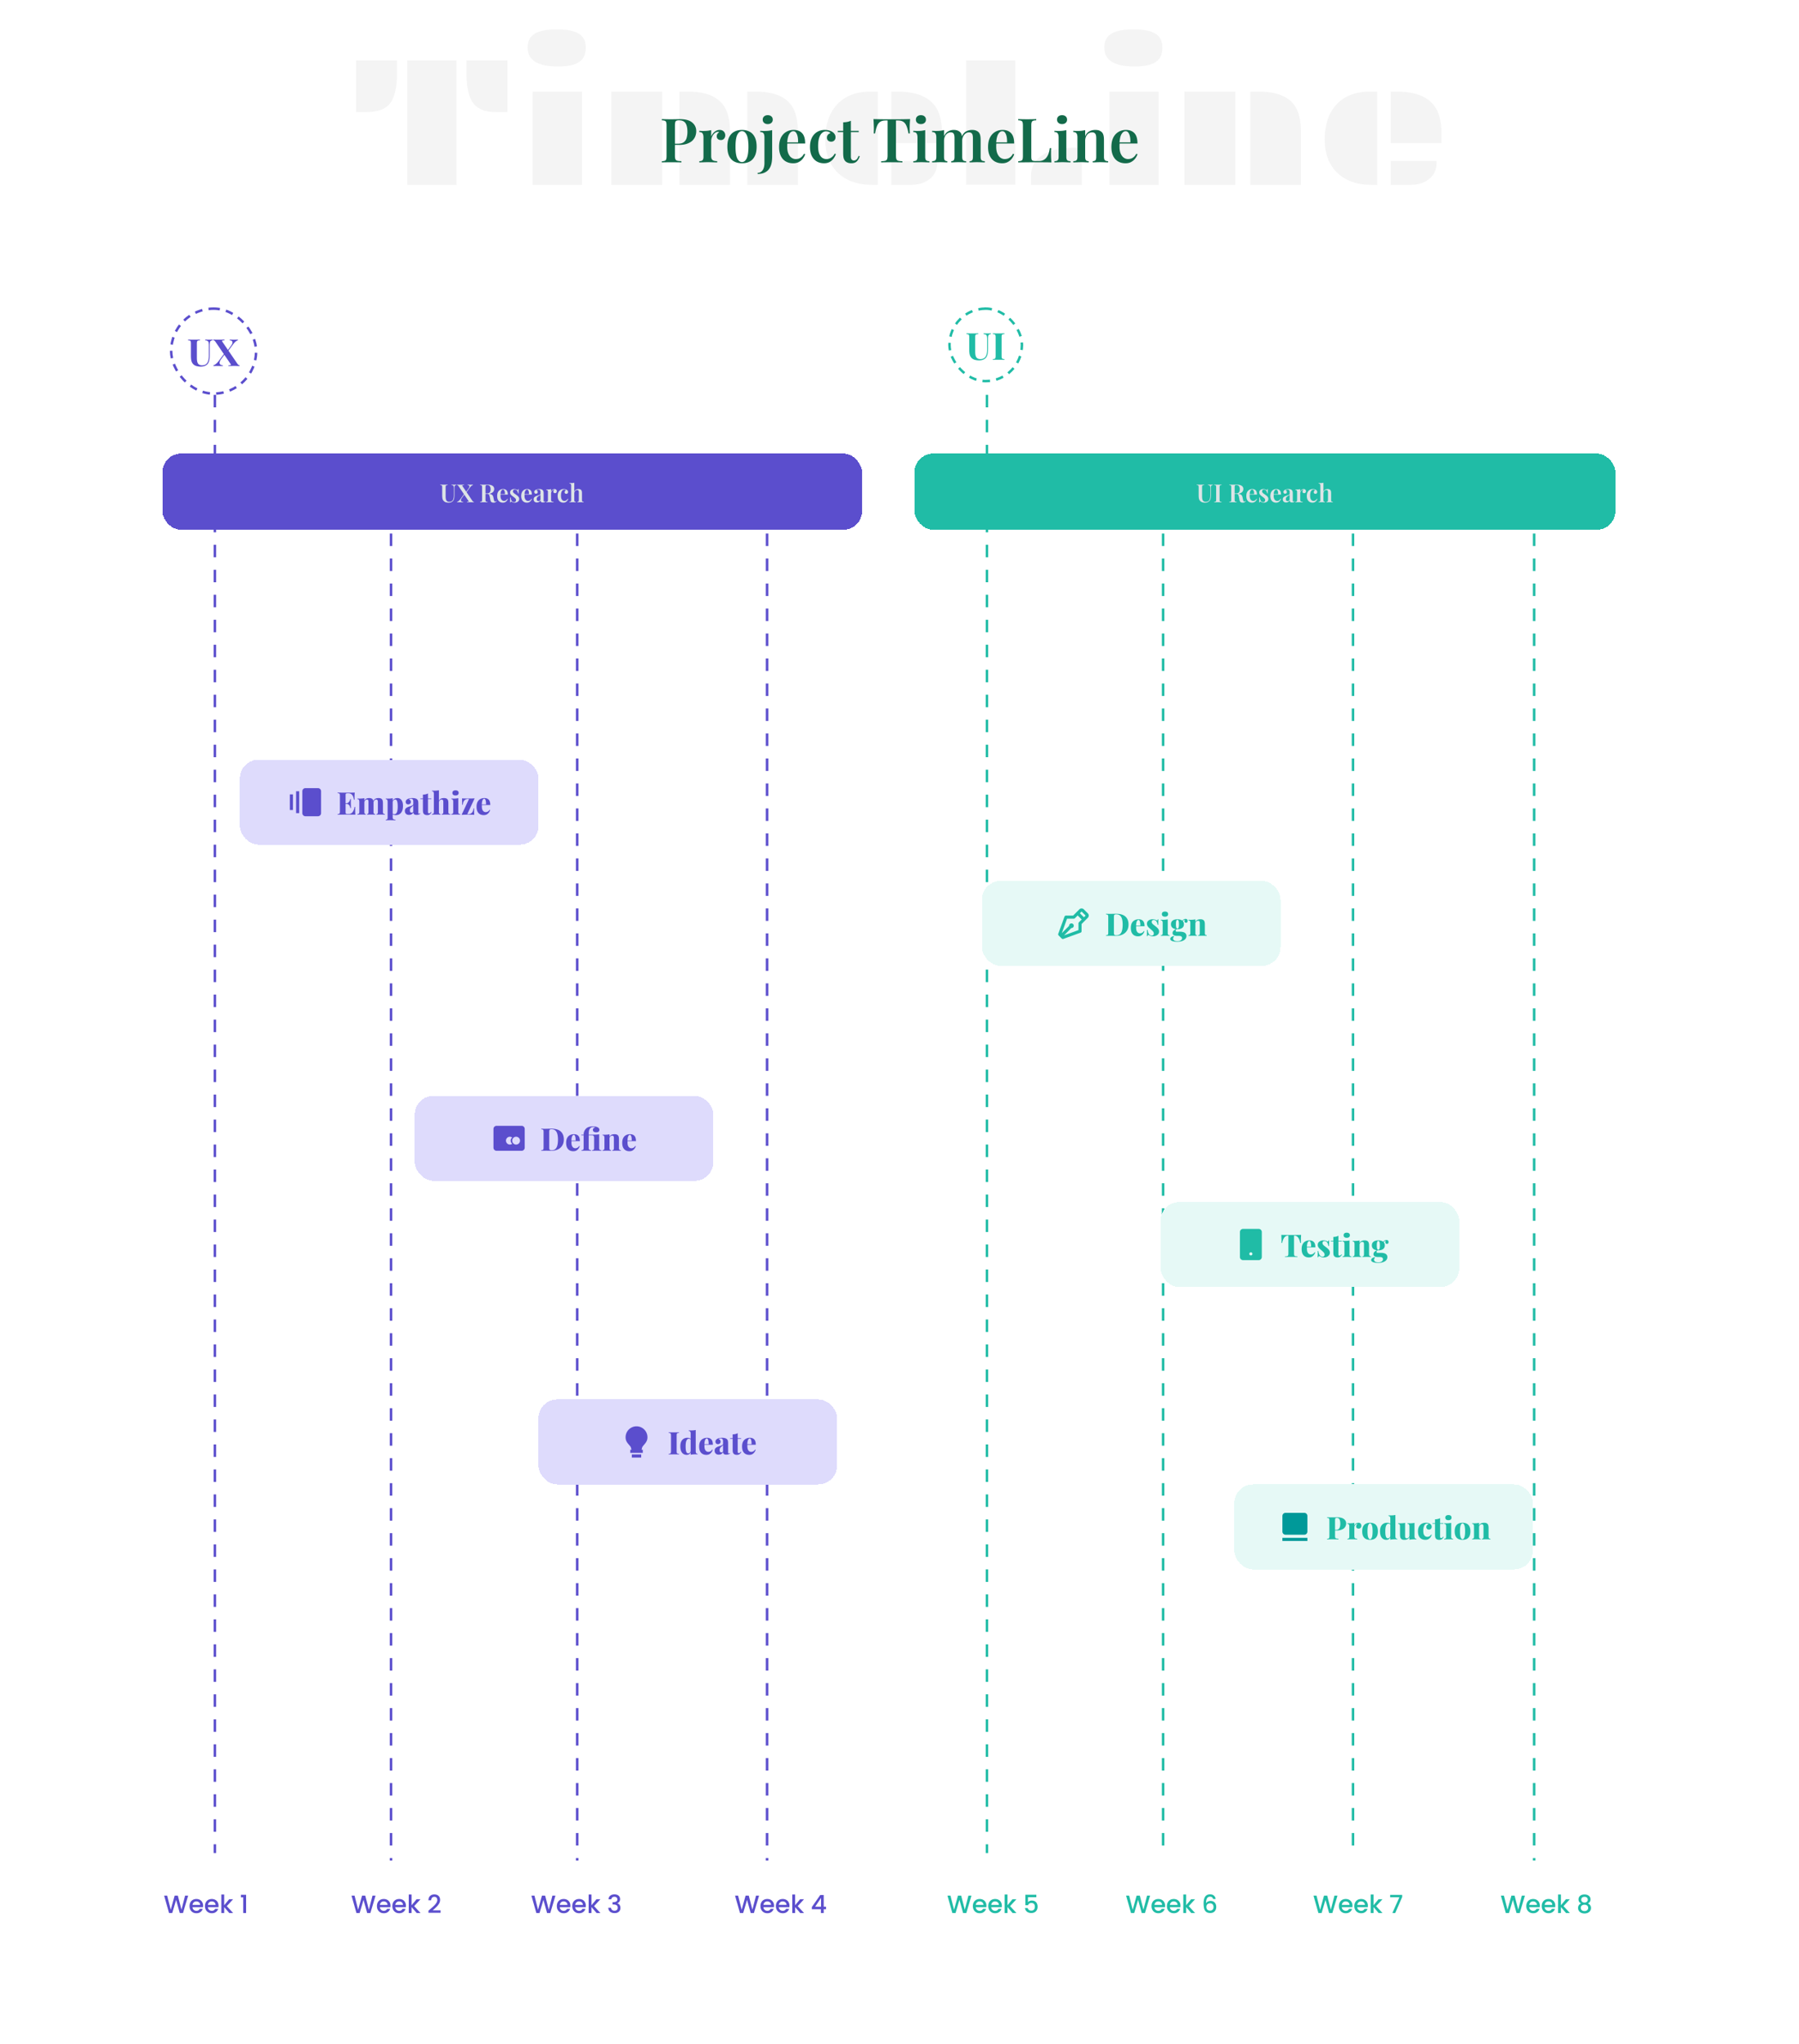 <svg xmlns="http://www.w3.org/2000/svg" width="1440" height="1636" fill="none" viewBox="0 0 1440 1636"><path fill="#fff" d="M0 0h1440v1636H0z"/><path fill="#F4F4F4" d="M373.387 48.317h32.812V89.7h-8.203c-5.371 0-9.326-.561-11.865-1.684-2.539-1.172-4.541-2.466-6.006-3.882-1.416-1.465-2.637-3.37-3.662-5.713-2.051-4.785-3.076-11.426-3.076-19.922v-10.18Zm-47.388 0h39.404V148h-39.404V48.317Zm-41.016 0h32.813v10.181c0 12.549-2.271 21.094-6.812 25.635-3.711 3.71-9.643 5.566-17.797 5.566h-8.204V48.317Zm161.573 4.908c-16.162 0-24.244-5.054-24.244-15.162 0-5.175 1.929-8.886 5.787-11.132 3.857-2.295 9.741-3.443 17.651-3.443s13.745 1.148 17.505 3.443c3.76 2.246 5.64 5.981 5.64 11.206 0 5.175-1.758 8.984-5.274 11.425-3.467 2.442-9.155 3.663-17.065 3.663Zm-20.142 20.141h39.404V148h-39.404V73.366Zm171.753-.073h6.592c17.969 0 28.686 6.103 32.153 18.31 1.172 3.956 1.758 8.521 1.758 13.697V148h-40.503V73.293Zm-54.346 0h6.592c17.969 0 28.687 6.103 32.153 18.31 1.172 3.956 1.758 8.521 1.758 13.697V148h-40.503V73.293Zm-54.492 0h40.723V148h-40.723V73.293Zm224.121 0h4.834c18.457 0 29.712 6.25 33.765 18.75 1.318 4.15 1.977 8.96 1.977 14.429v8.056H713.45V73.293Zm-52.881 38.232c0-5.371.708-10.351 2.124-14.941 1.416-4.639 3.614-8.691 6.592-12.158 6.445-7.422 15.674-11.133 27.686-11.133h5.639V148h-3.808c-12.305 0-21.826-3.369-28.565-10.107-6.445-6.446-9.668-15.235-9.668-26.368Zm52.881 17.359h36.621v2.051c0 4.541-1.635 8.374-4.907 11.499-4.004 3.711-9.692 5.566-17.065 5.566H713.45v-19.116Zm59.839-80.567h39.404v99.537h-39.404V48.317Zm52.002 92.579c0-10.108 5.859-16.968 17.578-20.582 4.492-1.367 10.278-2.05 17.359-2.05h5.786V148h-40.723v-7.104Zm82.837-87.671c-16.162 0-24.243-5.054-24.243-15.162 0-5.175 1.928-8.886 5.786-11.132 3.857-2.295 9.741-3.443 17.651-3.443s13.745 1.148 17.505 3.443c3.76 2.246 5.64 5.981 5.64 11.206 0 5.175-1.758 8.984-5.274 11.425-3.466 2.442-9.155 3.663-17.065 3.663Zm-20.142 20.141h39.405V148h-39.405V73.366Zm112.864-.073h6.59c17.97 0 28.69 6.103 32.16 18.31 1.17 3.956 1.76 8.521 1.76 13.697V148h-40.51V73.293Zm-52.805 0h40.723V148h-40.723V73.293Zm165.165 0h4.83c18.46 0 29.71 6.25 33.76 18.75 1.32 4.15 1.98 8.96 1.98 14.429v8.056h-40.57V73.293Zm-52.88 38.232c0-5.371.7-10.351 2.12-14.941 1.42-4.639 3.61-8.691 6.59-12.158 6.45-7.422 15.67-11.133 27.69-11.133h5.64V148h-3.81c-12.31 0-21.83-3.369-28.57-10.107-6.44-6.446-9.66-15.235-9.66-26.368Zm52.88 17.359h36.62v2.051c0 4.541-1.64 8.374-4.91 11.499-4 3.711-9.69 5.566-17.07 5.566h-14.64v-19.116Z"/><path fill="#136A4A" d="M529.764 95.308c.817.033 1.862.065 3.136.098s2.548.049 3.822.049c1.601 0 3.12-.016 4.557-.049 1.437-.033 2.45-.049 3.038-.049 4.377 0 7.628.898 9.751 2.695 2.156 1.797 3.234 4.116 3.234 6.958 0 1.176-.212 2.417-.637 3.724-.425 1.274-1.16 2.466-2.205 3.577-1.045 1.078-2.483 1.96-4.312 2.646-1.797.686-4.1 1.029-6.909 1.029h-4.9v-.98h4.41c2.058 0 3.626-.441 4.704-1.323 1.111-.882 1.846-2.042 2.205-3.479.392-1.437.588-2.989.588-4.655 0-3.103-.506-5.423-1.519-6.958-1.013-1.535-2.76-2.303-5.243-2.303-1.339 0-2.221.278-2.646.833-.392.555-.588 1.682-.588 3.381v24.108c0 1.241.131 2.172.392 2.793s.768 1.029 1.519 1.225c.751.196 1.829.31 3.234.343V130c-.947-.065-2.172-.098-3.675-.098a212.233 212.233 0 0 0-4.655-.049c-1.372 0-2.695.016-3.969.049a49.41 49.41 0 0 0-3.332.098v-.98c1.078-.065 1.878-.196 2.401-.392.555-.196.915-.588 1.078-1.176.196-.588.294-1.47.294-2.646v-24.304c0-1.209-.098-2.09-.294-2.646-.163-.588-.523-.98-1.078-1.176-.523-.229-1.323-.36-2.401-.392v-.98Zm46.259 8.673c1.013 0 1.846.212 2.499.637.686.425 1.193.964 1.519 1.617.327.653.49 1.339.49 2.058 0 1.078-.326 1.976-.98 2.695-.62.719-1.453 1.078-2.499 1.078-.98 0-1.78-.261-2.401-.784-.62-.523-.931-1.241-.931-2.156 0-.817.196-1.503.588-2.058a5.432 5.432 0 0 1 1.421-1.323c-.359-.196-.767-.261-1.225-.196a4.1 4.1 0 0 0-2.156.833 6.824 6.824 0 0 0-1.666 1.813 9.92 9.92 0 0 0-1.078 2.303 8.747 8.747 0 0 0-.343 2.352v12.103c0 1.601.409 2.679 1.225 3.234.817.523 2.009.784 3.577.784V130c-.751-.033-1.845-.065-3.283-.098a95.464 95.464 0 0 0-4.41-.098c-1.274 0-2.548.033-3.822.098-1.241.033-2.172.065-2.793.098v-1.029c1.209 0 2.058-.245 2.548-.735.523-.49.784-1.421.784-2.793v-15.435c0-1.47-.245-2.548-.735-3.234-.457-.719-1.323-1.078-2.597-1.078v-1.029c1.046.098 2.058.147 3.038.147 1.209 0 2.352-.049 3.43-.147a24.22 24.22 0 0 0 3.038-.539v5.096c.392-.915.899-1.764 1.519-2.548a8.098 8.098 0 0 1 2.303-1.911 5.828 5.828 0 0 1 2.94-.784Zm17.903 0c2.254 0 4.247.457 5.978 1.372 1.764.882 3.152 2.303 4.165 4.263 1.045 1.96 1.568 4.541 1.568 7.742 0 3.201-.523 5.782-1.568 7.742-1.013 1.96-2.401 3.381-4.165 4.263-1.731.882-3.724 1.323-5.978 1.323-2.254 0-4.263-.441-6.027-1.323-1.764-.882-3.152-2.303-4.165-4.263s-1.519-4.541-1.519-7.742c0-3.201.506-5.782 1.519-7.742s2.401-3.381 4.165-4.263c1.764-.915 3.773-1.372 6.027-1.372Zm0 .98c-1.535 0-2.793.98-3.773 2.94-.947 1.927-1.421 5.08-1.421 9.457 0 4.377.474 7.53 1.421 9.457.98 1.927 2.238 2.891 3.773 2.891 1.503 0 2.744-.964 3.724-2.891s1.47-5.08 1.47-9.457c0-4.377-.49-7.53-1.47-9.457-.98-1.96-2.221-2.94-3.724-2.94Zm12.475 34.251v-.833c1.731-.065 3.071-.784 4.018-2.156.98-1.339 1.47-3.332 1.47-5.978v-20.237c0-1.47-.229-2.548-.686-3.234-.457-.719-1.339-1.078-2.646-1.078v-1.029c1.045.098 2.058.147 3.038.147 1.241 0 2.401-.049 3.479-.147a24.52 24.52 0 0 0 2.989-.539v20.923c0 1.764-.114 3.348-.343 4.753-.229 1.405-.604 2.646-1.127 3.724a9.79 9.79 0 0 1-2.009 2.891c-.817.817-1.895 1.486-3.234 2.009-1.339.523-2.989.784-4.949.784Zm8.134-47.04c1.176 0 2.14.327 2.891.98.751.653 1.127 1.519 1.127 2.597s-.376 1.944-1.127 2.597-1.715.98-2.891.98-2.14-.327-2.891-.98c-.751-.653-1.127-1.519-1.127-2.597s.376-1.944 1.127-2.597 1.715-.98 2.891-.98Zm20.733 11.809c2.874 0 5.128.866 6.762 2.597 1.633 1.731 2.45 4.492 2.45 8.281h-16.513l-.049-.931h10.878c.065-1.601-.033-3.071-.294-4.41-.262-1.372-.686-2.466-1.274-3.283-.556-.817-1.291-1.225-2.205-1.225-1.242 0-2.32.735-3.234 2.205-.915 1.437-1.487 3.806-1.715 7.105l.196.294c-.066.425-.115.882-.147 1.372v1.47c0 2.254.326 4.116.98 5.586.653 1.47 1.502 2.548 2.548 3.234 1.045.686 2.123 1.029 3.234 1.029.751 0 1.519-.114 2.303-.343.784-.229 1.551-.653 2.303-1.274.751-.621 1.437-1.503 2.058-2.646l.931.392c-.36 1.143-.964 2.287-1.813 3.43-.817 1.111-1.879 2.025-3.185 2.744-1.307.719-2.842 1.078-4.606 1.078-2.222 0-4.182-.49-5.88-1.47-1.699-.98-3.022-2.434-3.969-4.361-.948-1.96-1.421-4.345-1.421-7.154 0-2.973.49-5.472 1.47-7.497 1.012-2.025 2.401-3.561 4.165-4.606 1.764-1.078 3.773-1.617 6.027-1.617Zm24.935 0c1.208 0 2.319.147 3.332.441 1.045.261 1.943.637 2.695 1.127a5.645 5.645 0 0 1 1.862 1.862c.457.719.686 1.519.686 2.401 0 1.078-.327 1.944-.98 2.597-.654.653-1.47.98-2.45.98-1.013 0-1.846-.294-2.499-.882-.621-.588-.931-1.372-.931-2.352 0-.947.277-1.731.833-2.352a3.918 3.918 0 0 1 2.009-1.225c-.294-.425-.752-.768-1.372-1.029a4.748 4.748 0 0 0-2.058-.441c-.98 0-1.862.261-2.646.784-.784.49-1.47 1.241-2.058 2.254-.556.98-.997 2.205-1.323 3.675-.294 1.437-.441 3.103-.441 4.998 0 2.646.31 4.737.931 6.272.653 1.535 1.486 2.63 2.499 3.283 1.012.621 2.09.931 3.234.931.686 0 1.421-.131 2.205-.392s1.551-.702 2.303-1.323c.784-.621 1.486-1.503 2.107-2.646l.931.343c-.36 1.143-.948 2.287-1.764 3.43-.784 1.143-1.813 2.091-3.087 2.842-1.274.751-2.826 1.127-4.655 1.127-2.091 0-3.986-.474-5.684-1.421-1.699-.98-3.055-2.45-4.067-4.41-.98-1.96-1.47-4.394-1.47-7.301 0-2.875.506-5.308 1.519-7.301 1.012-2.025 2.417-3.577 4.214-4.655 1.829-1.078 3.871-1.617 6.125-1.617Zm20.882-7.35v8.085h6.272v.98h-6.272v19.502c0 1.176.212 2.009.637 2.499.424.49 1.029.735 1.813.735.751 0 1.437-.278 2.058-.833.62-.588 1.176-1.552 1.666-2.891l.882.392c-.49 1.601-1.258 2.94-2.303 4.018-1.013 1.045-2.45 1.568-4.312 1.568-1.111 0-2.058-.147-2.842-.441a5.402 5.402 0 0 1-1.96-1.176 5.888 5.888 0 0 1-1.47-2.695c-.229-1.045-.343-2.434-.343-4.165v-16.513h-4.312v-.98h4.312v-6.811a20.262 20.262 0 0 0 3.283-.343 12.474 12.474 0 0 0 2.891-.931Zm47.414-1.323c-.13 1.503-.228 2.973-.294 4.41a154.237 154.237 0 0 0-.049 3.234c0 .751.017 1.454.049 2.107.033.653.066 1.225.098 1.715h-1.127c-.457-2.613-1.012-4.655-1.666-6.125-.653-1.503-1.519-2.58-2.597-3.234-1.045-.653-2.433-.98-4.165-.98h-1.568v27.93c0 1.339.115 2.336.343 2.989.262.653.768 1.094 1.519 1.323.752.196 1.846.31 3.283.343v.98c-.98-.065-2.254-.098-3.822-.098a228.28 228.28 0 0 0-4.802-.049c-1.698 0-3.299.016-4.802.049-1.47 0-2.662.033-3.577.098v-.98c1.405-.033 2.483-.147 3.234-.343.752-.229 1.258-.67 1.519-1.323.262-.653.392-1.65.392-2.989v-27.93h-1.617c-1.698 0-3.087.327-4.165.98-1.078.653-1.943 1.731-2.597 3.234-.653 1.47-1.192 3.512-1.617 6.125h-1.127c.066-.49.098-1.062.098-1.715.033-.653.049-1.356.049-2.107 0-.751-.032-1.829-.098-3.234a68.3 68.3 0 0 0-.245-4.41c1.438.033 3.022.065 4.753.098 1.732.033 3.463.049 5.194.049h9.457c1.732 0 3.463-.016 5.194-.049 1.732-.033 3.316-.065 4.753-.098Zm8.641-3.136c1.176 0 2.14.327 2.891.98.751.653 1.127 1.519 1.127 2.597s-.376 1.944-1.127 2.597-1.715.98-2.891.98-2.14-.327-2.891-.98c-.751-.653-1.127-1.519-1.127-2.597s.376-1.944 1.127-2.597 1.715-.98 2.891-.98Zm3.43 11.956v21.315c0 1.372.245 2.303.735 2.793.523.49 1.388.735 2.597.735V130c-.588-.033-1.486-.065-2.695-.098a68.445 68.445 0 0 0-7.35 0c-1.241.033-2.172.065-2.793.098v-1.029c1.209 0 2.058-.245 2.548-.735.523-.49.784-1.421.784-2.793v-15.386c0-1.503-.245-2.597-.735-3.283-.457-.719-1.323-1.078-2.597-1.078v-1.029c1.045.098 2.058.147 3.038.147 1.209 0 2.352-.049 3.43-.147a24.254 24.254 0 0 0 3.038-.539Zm22.815-.147c1.274 0 2.336.18 3.185.539.882.359 1.568.817 2.058 1.372.588.621.997 1.454 1.225 2.499.229 1.013.343 2.303.343 3.871v13.181c0 1.372.229 2.303.686 2.793.49.49 1.307.735 2.45.735V130c-.588-.033-1.47-.065-2.646-.098a62.182 62.182 0 0 0-3.43-.098 58.73 58.73 0 0 0-3.43.098 93.615 93.615 0 0 0-2.45.098v-1.029c.948 0 1.617-.245 2.009-.735.425-.49.637-1.421.637-2.793v-14.847c0-.882-.065-1.666-.196-2.352-.13-.719-.408-1.274-.833-1.666-.424-.425-1.078-.637-1.96-.637a4.586 4.586 0 0 0-2.744.882c-.816.588-1.47 1.405-1.96 2.45-.457 1.013-.686 2.156-.686 3.43v12.74c0 1.372.196 2.303.588 2.793.392.49 1.078.735 2.058.735V130a93.426 93.426 0 0 0-2.45-.098 52.106 52.106 0 0 0-3.234-.098c-1.208 0-2.433.033-3.675.098-1.241.033-2.172.065-2.793.098v-1.029c1.209 0 2.058-.245 2.548-.735.523-.49.784-1.421.784-2.793v-15.435c0-1.47-.245-2.548-.735-3.234-.457-.719-1.323-1.078-2.597-1.078v-1.029c1.046.098 2.058.147 3.038.147 1.209 0 2.352-.049 3.43-.147a24.22 24.22 0 0 0 3.038-.539v4.9c.817-1.797 1.911-3.087 3.283-3.871a8.838 8.838 0 0 1 4.459-1.176Zm14.749 0c1.274 0 2.336.18 3.185.539.882.359 1.568.817 2.058 1.372.588.621.997 1.454 1.225 2.499.229 1.013.343 2.303.343 3.871v13.181c0 1.372.245 2.303.735 2.793.523.49 1.389.735 2.597.735V130c-.588-.033-1.502-.065-2.744-.098a65.7 65.7 0 0 0-3.528-.098 58.73 58.73 0 0 0-3.43.098 93.615 93.615 0 0 0-2.45.098v-1.029c.948 0 1.617-.245 2.009-.735.425-.49.637-1.421.637-2.793v-14.847c0-.882-.081-1.666-.245-2.352-.13-.719-.424-1.274-.882-1.666-.457-.425-1.143-.637-2.058-.637-1.012 0-1.927.31-2.744.931-.816.621-1.47 1.454-1.96 2.499-.457 1.013-.702 2.156-.735 3.43l-.245-3.528c.882-2.025 2.058-3.414 3.528-4.165a10.196 10.196 0 0 1 4.704-1.127Zm24.423 0c2.874 0 5.128.866 6.762 2.597 1.633 1.731 2.45 4.492 2.45 8.281h-16.513l-.049-.931h10.878c.065-1.601-.033-3.071-.294-4.41-.262-1.372-.686-2.466-1.274-3.283-.556-.817-1.291-1.225-2.205-1.225-1.242 0-2.32.735-3.234 2.205-.915 1.437-1.487 3.806-1.715 7.105l.196.294c-.066.425-.115.882-.147 1.372v1.47c0 2.254.326 4.116.98 5.586.653 1.47 1.502 2.548 2.548 3.234 1.045.686 2.123 1.029 3.234 1.029.751 0 1.519-.114 2.303-.343.784-.229 1.551-.653 2.303-1.274.751-.621 1.437-1.503 2.058-2.646l.931.392c-.36 1.143-.964 2.287-1.813 3.43-.817 1.111-1.879 2.025-3.185 2.744-1.307.719-2.842 1.078-4.606 1.078-2.222 0-4.182-.49-5.88-1.47-1.699-.98-3.022-2.434-3.969-4.361-.948-1.96-1.421-4.345-1.421-7.154 0-2.973.49-5.472 1.47-7.497 1.012-2.025 2.401-3.561 4.165-4.606 1.764-1.078 3.773-1.617 6.027-1.617Zm26.905-8.673v.98c-1.111.033-1.96.163-2.548.392-.555.196-.931.588-1.127 1.176-.196.555-.294 1.437-.294 2.646v24.696c0 1.045.082 1.846.245 2.401.196.523.539.866 1.029 1.029.49.163 1.192.245 2.107.245h2.793c1.274 0 2.385-.229 3.332-.686a7.177 7.177 0 0 0 2.548-2.009c.719-.882 1.307-1.96 1.764-3.234.457-1.307.784-2.777.98-4.41h1.127c-.098 1.078-.147 2.483-.147 4.214 0 .719.016 1.748.049 3.087a98.58 98.58 0 0 0 .294 4.165 145.826 145.826 0 0 0-5.635-.098 357.565 357.565 0 0 0-5.586-.049h-2.989c-1.209 0-2.532.016-3.969.049-1.405 0-2.842.016-4.312.049-1.437 0-2.809.016-4.116.049v-.98c1.078-.065 1.878-.196 2.401-.392.555-.196.915-.588 1.078-1.176.196-.588.294-1.47.294-2.646v-24.304c0-1.209-.098-2.09-.294-2.646-.163-.588-.523-.98-1.078-1.176-.523-.229-1.323-.36-2.401-.392v-.98c.817.033 1.862.065 3.136.098s2.646.049 4.116.049a158.7 158.7 0 0 0 3.969-.049c1.307-.033 2.385-.065 3.234-.098Zm20.656-3.136c1.176 0 2.139.327 2.891.98.751.653 1.127 1.519 1.127 2.597s-.376 1.944-1.127 2.597c-.752.653-1.715.98-2.891.98s-2.14-.327-2.891-.98c-.752-.653-1.127-1.519-1.127-2.597s.375-1.944 1.127-2.597c.751-.653 1.715-.98 2.891-.98Zm3.43 11.956v21.315c0 1.372.245 2.303.735 2.793.522.49 1.388.735 2.597.735V130c-.588-.033-1.487-.065-2.695-.098a68.445 68.445 0 0 0-7.35 0c-1.242.033-2.173.065-2.793.098v-1.029c1.208 0 2.058-.245 2.548-.735.522-.49.784-1.421.784-2.793v-15.386c0-1.503-.245-2.597-.735-3.283-.458-.719-1.323-1.078-2.597-1.078v-1.029c1.045.098 2.058.147 3.038.147a37.96 37.96 0 0 0 3.43-.147c1.11-.131 2.123-.31 3.038-.539Zm23.158-.147c1.372 0 2.466.18 3.283.539.849.359 1.535.817 2.058 1.372.588.621.996 1.421 1.225 2.401.261.98.392 2.303.392 3.969v13.181c0 1.372.245 2.303.735 2.793.522.49 1.388.735 2.597.735V130c-.588-.033-1.503-.065-2.744-.098a65.756 65.756 0 0 0-3.528-.098c-1.209 0-2.385.033-3.528.098a92.876 92.876 0 0 0-2.548.098v-1.029c1.045 0 1.78-.245 2.205-.735.424-.49.637-1.421.637-2.793v-14.847c0-.882-.082-1.666-.245-2.352-.164-.719-.49-1.274-.98-1.666-.49-.425-1.193-.637-2.107-.637-1.078 0-2.042.294-2.891.882-.817.588-1.47 1.405-1.96 2.45-.458 1.013-.686 2.156-.686 3.43v12.74c0 1.372.212 2.303.637 2.793.424.49 1.159.735 2.205.735V130a93.395 93.395 0 0 0-2.499-.098 57.88 57.88 0 0 0-3.381-.098c-1.209 0-2.434.033-3.675.098-1.242.033-2.173.065-2.793.098v-1.029c1.208 0 2.058-.245 2.548-.735.522-.49.784-1.421.784-2.793v-15.435c0-1.47-.245-2.548-.735-3.234-.458-.719-1.323-1.078-2.597-1.078v-1.029c1.045.098 2.058.147 3.038.147a37.96 37.96 0 0 0 3.43-.147c1.11-.131 2.123-.31 3.038-.539v4.9c.816-1.862 1.943-3.169 3.381-3.92 1.437-.751 3.005-1.127 4.704-1.127Zm24.568 0c2.875 0 5.129.866 6.762 2.597 1.634 1.731 2.45 4.492 2.45 8.281h-16.513l-.049-.931h10.878c.066-1.601-.032-3.071-.294-4.41-.261-1.372-.686-2.466-1.274-3.283-.555-.817-1.29-1.225-2.205-1.225-1.241 0-2.319.735-3.234 2.205-.914 1.437-1.486 3.806-1.715 7.105l.196.294a16.37 16.37 0 0 0-.147 1.372v1.47c0 2.254.327 4.116.98 5.586.654 1.47 1.503 2.548 2.548 3.234 1.046.686 2.124 1.029 3.234 1.029.752 0 1.519-.114 2.303-.343.784-.229 1.552-.653 2.303-1.274.752-.621 1.438-1.503 2.058-2.646l.931.392c-.359 1.143-.963 2.287-1.813 3.43-.816 1.111-1.878 2.025-3.185 2.744-1.306.719-2.842 1.078-4.606 1.078-2.221 0-4.181-.49-5.88-1.47-1.698-.98-3.021-2.434-3.969-4.361-.947-1.96-1.421-4.345-1.421-7.154 0-2.973.49-5.472 1.47-7.497 1.013-2.025 2.401-3.561 4.165-4.606 1.764-1.078 3.773-1.617 6.027-1.617Z"/><rect width="68" height="68" x="137" y="247" stroke="#5B4ECD" stroke-dasharray="4 7" stroke-linecap="square" stroke-width="2" rx="34"/><path fill="#5B4ECD" d="M170.13 271.76v.6c-.64.08-1.13.25-1.47.51-.32.24-.53.63-.63 1.17-.1.54-.15 1.3-.15 2.28v7.95c0 1.3-.09 2.49-.27 3.57-.18 1.08-.5 2.01-.96 2.79-.52.86-1.28 1.54-2.28 2.04-1 .5-2.27.75-3.81.75-.92 0-1.86-.11-2.82-.33a6.32 6.32 0 0 1-2.58-1.17c-.64-.54-1.13-1.15-1.47-1.83-.34-.68-.57-1.48-.69-2.4-.12-.94-.18-2.05-.18-3.33v-9.42c0-.74-.06-1.28-.18-1.62-.1-.36-.31-.6-.63-.72-.32-.14-.8-.22-1.44-.24v-.6a130.734 130.734 0 0 0 4.68.09c.92 0 1.8-.01 2.64-.03.86-.02 1.57-.04 2.13-.06v.6c-.68.02-1.2.1-1.56.24-.34.12-.57.36-.69.72-.12.34-.18.88-.18 1.62v11.31c0 1 .06 1.89.18 2.67.14.76.36 1.4.66 1.92.32.5.75.88 1.29 1.14.54.26 1.21.39 2.01.39 1.4 0 2.49-.33 3.27-.99.8-.66 1.36-1.57 1.68-2.73.34-1.18.51-2.53.51-4.05v-7.92c0-1.1-.07-1.94-.21-2.52-.14-.6-.42-1.03-.84-1.29-.4-.26-1.02-.43-1.86-.51v-.6c.38.02.88.04 1.5.06.62.02 1.2.03 1.74.03.48 0 .95-.01 1.41-.03.48-.02.88-.04 1.2-.06Zm9.524-.03v.63c-.9 0-1.48.09-1.74.27-.24.16-.22.45.06.87l11.88 17.37c.4.56.72.94.96 1.14.24.2.56.32.96.36v.63c-.4-.02-.98-.04-1.74-.06-.76-.04-1.55-.06-2.37-.06-.9 0-1.82.02-2.76.06-.92.02-1.61.04-2.07.06v-.63c.92 0 1.51-.06 1.77-.18.28-.14.28-.42 0-.84l-11.91-17.49c-.38-.58-.69-.97-.93-1.17-.24-.2-.57-.31-.99-.33v-.63l1.83.09a105.978 105.978 0 0 0 5.04 0c.84-.04 1.51-.07 2.01-.09Zm.27 10.59.06.21c.04.12.08.25.12.39l.06.18-3 4.11c-.8 1.08-1.25 2-1.35 2.76-.1.74.07 1.32.51 1.74.46.4 1.13.63 2.01.69v.6c-.28-.02-.64-.03-1.08-.03-.42-.02-.87-.03-1.35-.03-.46-.02-.9-.03-1.32-.03h-.99c-.56 0-1.08.01-1.56.03-.48 0-.88.02-1.2.06v-.6c.7-.24 1.41-.66 2.13-1.26.72-.62 1.46-1.42 2.22-2.4l4.74-6.42Zm10.5-10.56v.6c-.66.18-1.32.56-1.98 1.14-.64.58-1.24 1.25-1.8 2.01l-4.86 6.48-.12-.39-.09-.39 3.09-4.17c.76-.96 1.21-1.78 1.35-2.46.16-.68.05-1.21-.33-1.59-.38-.38-.98-.59-1.8-.63v-.6c.38.02.8.04 1.26.06.46 0 .91.01 1.35.03h1.17c.58 0 1.11-.01 1.59-.03.48-.02.87-.04 1.17-.06Z"/><rect width="58" height="58" x="760" y="247" stroke="#20BCA6" stroke-dasharray="4 7" stroke-linecap="square" stroke-width="2" rx="29"/><path fill="#20BCA6" d="M793.13 266.76v.6c-.64.08-1.13.25-1.47.51-.32.24-.53.63-.63 1.17-.1.54-.15 1.3-.15 2.28v7.95c0 1.3-.09 2.49-.27 3.57-.18 1.08-.5 2.01-.96 2.79-.52.86-1.28 1.54-2.28 2.04-1 .5-2.27.75-3.81.75-.92 0-1.86-.11-2.82-.33a6.32 6.32 0 0 1-2.58-1.17c-.64-.54-1.13-1.15-1.47-1.83-.34-.68-.57-1.48-.69-2.4-.12-.94-.18-2.05-.18-3.33v-9.42c0-.74-.06-1.28-.18-1.62-.1-.36-.31-.6-.63-.72-.32-.14-.8-.22-1.44-.24v-.6a130.734 130.734 0 0 0 4.68.09c.92 0 1.8-.01 2.64-.03.86-.02 1.57-.04 2.13-.06v.6c-.68.02-1.2.1-1.56.24-.34.12-.57.36-.69.72-.12.34-.18.88-.18 1.62v11.31c0 1 .06 1.89.18 2.67.14.76.36 1.4.66 1.92.32.5.75.88 1.29 1.14.54.26 1.21.39 2.01.39 1.4 0 2.49-.33 3.27-.99.8-.66 1.36-1.57 1.68-2.73.34-1.18.51-2.53.51-4.05v-7.92c0-1.1-.07-1.94-.21-2.52-.14-.6-.42-1.03-.84-1.29-.4-.26-1.02-.43-1.86-.51v-.6c.38.02.88.04 1.5.06.62.02 1.2.03 1.74.03.48 0 .95-.01 1.41-.03.48-.02.88-.04 1.2-.06Zm10.844 0v.6c-.64.02-1.13.1-1.47.24-.32.12-.53.36-.63.72-.1.34-.15.88-.15 1.62v14.88c0 .72.05 1.26.15 1.62.12.36.34.6.66.72s.8.2 1.44.24v.6c-.54-.04-1.22-.06-2.04-.06a115.197 115.197 0 0 0-5.22 0c-.82 0-1.49.02-2.01.06v-.6c.64-.04 1.12-.12 1.44-.24.32-.12.53-.36.63-.72.12-.36.18-.9.18-1.62v-14.88c0-.74-.06-1.28-.18-1.62-.1-.36-.32-.6-.66-.72-.32-.14-.79-.22-1.41-.24v-.6c.52.02 1.19.04 2.01.06a115.197 115.197 0 0 0 5.22 0c.82-.02 1.5-.04 2.04-.06Z"/><path stroke="#5B4ECD" stroke-dasharray="10 10" stroke-width="2" d="M172 316v1167M313 407v1082.02M462 407v1082.02M614 407v1082.02"/><path stroke="#20BCA6" stroke-dasharray="10 10" stroke-width="2" d="M790 316v1167M931 407v1076m152-1076.001V1483m145-1076.004V1489"/><g filter="url(#a)"><rect width="560" height="61" x="130" y="346" fill="#5B4ECD" rx="15" shape-rendering="crispEdges"/><path fill="#DDE4E6" d="M365.3 370.84v.4c-.427.04-.753.14-.98.3-.213.147-.36.387-.44.72-.08.32-.12.78-.12 1.38v5.54c0 .893-.06 1.693-.18 2.4-.107.707-.32 1.32-.64 1.84-.333.56-.833 1.013-1.5 1.36-.653.333-1.453.5-2.4.5-.64 0-1.273-.073-1.9-.22a3.822 3.822 0 0 1-1.62-.82 4.109 4.109 0 0 1-.98-1.18c-.227-.44-.38-.967-.46-1.58-.08-.627-.12-1.373-.12-2.24v-6.28c0-.493-.04-.853-.12-1.08a.668.668 0 0 0-.44-.48c-.213-.093-.54-.147-.98-.16v-.4c.333.013.76.027 1.28.04a67.36 67.36 0 0 0 3.3 0c.533-.013.973-.027 1.32-.04v.4c-.453.013-.8.067-1.04.16a.72.72 0 0 0-.46.48c-.08.227-.12.587-.12 1.08v7.24c0 .667.04 1.273.12 1.82.093.533.24.993.44 1.38.213.387.507.68.88.88.387.2.873.3 1.46.3.973 0 1.727-.22 2.26-.66.533-.44.907-1.053 1.12-1.84.213-.787.32-1.68.32-2.68v-5.6c0-.653-.047-1.153-.14-1.5-.093-.347-.28-.6-.56-.76-.267-.16-.667-.26-1.2-.3v-.4c.253.013.58.027.98.04.413.013.793.02 1.14.02a31.704 31.704 0 0 0 1.78-.06Zm6.031 0v.42c-.627 0-1.02.06-1.18.18-.16.12-.147.327.04.62l7.78 11.52c.253.387.46.647.62.78.173.12.4.193.68.22v.42a43.07 43.07 0 0 0-1.04-.04c-.44-.027-.893-.04-1.36-.04-.587 0-1.173.013-1.76.04-.587.013-1.027.027-1.32.04v-.42c.613 0 1.013-.04 1.2-.12.187-.093.187-.28 0-.56l-7.82-11.64c-.267-.387-.48-.647-.64-.78-.147-.133-.367-.207-.66-.22v-.42l1.06.06a51 51 0 0 0 1.42.02c.573 0 1.127-.007 1.66-.02.533-.027.973-.047 1.32-.06Zm.48 6.98.04.14c.027.08.053.167.08.26l.06.12-2.18 3.06c-.507.707-.787 1.293-.84 1.76-.053.467.073.82.38 1.06.32.227.767.353 1.34.38v.4c-.187-.013-.42-.02-.7-.02-.267-.013-.547-.02-.84-.02-.28-.013-.553-.02-.82-.02h-.64c-.373 0-.713.007-1.02.02-.307 0-.567.013-.78.04v-.4c.453-.12.9-.367 1.34-.74.44-.373.887-.873 1.34-1.5l3.24-4.54Zm6.72-6.98v.4c-.427.107-.847.34-1.26.7-.413.36-.807.793-1.18 1.3l-3.24 4.48-.08-.24-.06-.26 2.14-2.98c.493-.68.787-1.233.88-1.66.093-.44.013-.767-.24-.98-.253-.213-.653-.333-1.2-.36v-.4c.253.013.527.027.82.04.293 0 .58.007.86.02h.76c.373 0 .713-.007 1.02-.02.307-.013.567-.027.78-.04Zm5.81 0c.333.013.76.027 1.28.04.52.013 1.04.02 1.56.02.653 0 1.273-.007 1.86-.02.587-.013 1-.02 1.24-.02 1.2 0 2.187.147 2.96.44.787.28 1.373.68 1.76 1.2.387.52.58 1.133.58 1.84 0 .44-.087.893-.26 1.36-.173.453-.473.873-.9 1.26-.427.387-1.013.707-1.76.96-.733.24-1.673.36-2.82.36h-1.92v-.4h1.72c.84 0 1.48-.147 1.92-.44a2.17 2.17 0 0 0 .9-1.2c.16-.507.24-1.067.24-1.68 0-1.053-.207-1.867-.62-2.44-.413-.587-1.127-.88-2.14-.88-.547 0-.907.113-1.08.34-.16.227-.24.687-.24 1.38v9.92c0 .48.04.84.12 1.08.08.24.227.4.44.48.227.08.553.133.98.16v.4c-.333-.027-.76-.04-1.28-.04a63.225 63.225 0 0 0-3.26 0c-.52 0-.947.013-1.28.04v-.4c.44-.027.767-.08.98-.16a.668.668 0 0 0 .44-.48c.08-.24.12-.6.12-1.08v-9.92c0-.493-.04-.853-.12-1.08a.668.668 0 0 0-.44-.48c-.213-.093-.54-.147-.98-.16v-.4Zm3.58 7.1c.627.027 1.147.06 1.56.1.427.027.787.053 1.08.08.307.027.58.06.82.1 1.107.107 1.92.367 2.44.78.533.4.887 1.013 1.06 1.84l.46 2.06c.12.547.247.94.38 1.18a.655.655 0 0 0 .62.32.817.817 0 0 0 .48-.14c.133-.107.267-.247.4-.42l.28.24c-.333.413-.687.72-1.06.92-.373.187-.847.28-1.42.28-.64 0-1.18-.147-1.62-.44-.44-.307-.74-.88-.9-1.72l-.38-2a10.813 10.813 0 0 0-.38-1.48c-.133-.427-.32-.76-.56-1-.24-.24-.593-.36-1.06-.36h-2.16l-.04-.34Zm14.795-3.56c1.174 0 2.094.353 2.76 1.06.667.707 1 1.833 1 3.38h-6.74l-.02-.38h4.44a7.721 7.721 0 0 0-.12-1.8c-.106-.56-.28-1.007-.52-1.34-.226-.333-.526-.5-.9-.5-.506 0-.946.3-1.32.9-.373.587-.606 1.553-.7 2.9l.08.12c-.026.173-.046.36-.06.56v.6c0 .92.134 1.68.4 2.28.267.6.614 1.04 1.04 1.32.427.28.867.42 1.32.42.307 0 .62-.047.94-.14.32-.093.634-.267.94-.52.307-.253.587-.613.84-1.08l.38.16a4.728 4.728 0 0 1-.74 1.4 3.934 3.934 0 0 1-1.3 1.12c-.533.293-1.16.44-1.88.44-.906 0-1.706-.2-2.4-.6-.693-.4-1.233-.993-1.62-1.78-.386-.8-.58-1.773-.58-2.92 0-1.213.2-2.233.6-3.06.414-.827.98-1.453 1.7-1.88.72-.44 1.54-.66 2.46-.66Zm8.878 0c.56 0 1.04.08 1.44.24.4.16.693.3.88.42.453.333.727.12.82-.64h.44c-.027.387-.047.847-.06 1.38-.013.52-.02 1.22-.02 2.1h-.44a6.05 6.05 0 0 0-.38-1.44 2.922 2.922 0 0 0-.82-1.16c-.36-.32-.833-.48-1.42-.48-.413 0-.76.12-1.04.36-.267.24-.4.58-.4 1.02 0 .4.12.753.36 1.06.24.293.547.573.92.84.387.253.787.533 1.2.84.48.32.907.647 1.28.98.373.32.673.68.9 1.08.227.387.34.847.34 1.38 0 .613-.173 1.14-.52 1.58-.333.427-.78.76-1.34 1a4.702 4.702 0 0 1-1.82.34c-.36 0-.687-.033-.98-.1a3.834 3.834 0 0 1-.78-.26l-.48-.26a2.379 2.379 0 0 0-.42-.2c-.133-.067-.253-.04-.36.08-.093.12-.167.32-.22.6h-.44c.027-.427.047-.947.06-1.56.013-.613.02-1.427.02-2.44h.44c.093.733.233 1.38.42 1.94.2.547.487.98.86 1.3.373.307.853.46 1.44.46.253 0 .493-.053.72-.16.24-.107.433-.273.58-.5.16-.227.24-.533.24-.92 0-.587-.2-1.073-.6-1.46-.4-.387-.9-.8-1.5-1.24-.453-.333-.88-.66-1.28-.98a4.568 4.568 0 0 1-.96-1.08c-.24-.4-.36-.873-.36-1.42 0-.6.153-1.093.46-1.48.307-.4.707-.7 1.2-.9a4.14 4.14 0 0 1 1.62-.32Zm10.361 0c1.173 0 2.093.353 2.76 1.06.666.707 1 1.833 1 3.38h-6.74l-.02-.38h4.44a7.831 7.831 0 0 0-.12-1.8c-.107-.56-.28-1.007-.52-1.34-.227-.333-.527-.5-.9-.5-.507 0-.947.3-1.32.9-.374.587-.607 1.553-.7 2.9l.08.12a6.29 6.29 0 0 0-.06.56v.6c0 .92.133 1.68.4 2.28.266.6.613 1.04 1.04 1.32.426.28.866.42 1.32.42.306 0 .62-.047.94-.14.32-.093.633-.267.94-.52.306-.253.586-.613.84-1.08l.38.16a4.775 4.775 0 0 1-.74 1.4 3.954 3.954 0 0 1-1.3 1.12c-.534.293-1.16.44-1.88.44-.907 0-1.707-.2-2.4-.6-.694-.4-1.234-.993-1.62-1.78-.387-.8-.58-1.773-.58-2.92 0-1.213.2-2.233.6-3.06.413-.827.98-1.453 1.7-1.88.72-.44 1.54-.66 2.46-.66Zm7.837 10.76c-.573 0-1.06-.107-1.46-.32-.4-.227-.7-.527-.9-.9-.2-.387-.3-.813-.3-1.28 0-.573.134-1.04.4-1.4a2.834 2.834 0 0 1 1.02-.88 7.93 7.93 0 0 1 1.34-.56c.467-.16.907-.307 1.32-.44a4.25 4.25 0 0 0 1.02-.5c.267-.187.4-.433.4-.74v-1.46c0-.427-.066-.773-.2-1.04a1.212 1.212 0 0 0-.56-.62c-.24-.147-.546-.22-.92-.22-.28 0-.573.04-.88.12a1.49 1.49 0 0 0-.76.46c.347.093.614.267.8.52.2.253.3.56.3.92 0 .413-.14.74-.42.98-.266.227-.606.34-1.02.34-.44 0-.773-.14-1-.42a1.516 1.516 0 0 1-.34-.98c0-.373.094-.68.28-.92.187-.253.447-.48.78-.68.334-.227.76-.407 1.28-.54.52-.133 1.087-.2 1.7-.2.587 0 1.107.067 1.56.2.454.12.84.34 1.16.66.32.307.527.687.62 1.14.094.453.14 1.007.14 1.66v5.48c0 .333.04.573.12.72.08.133.207.2.38.2.134 0 .26-.033.38-.1s.254-.16.4-.28l.22.34a4.02 4.02 0 0 1-.92.54c-.32.133-.706.2-1.16.2-.466 0-.84-.067-1.12-.2a1.337 1.337 0 0 1-.6-.58 2.304 2.304 0 0 1-.2-.9c-.32.533-.713.947-1.18 1.24-.466.293-1.026.44-1.68.44Zm1.2-1.12c.32 0 .614-.087.88-.26.28-.173.534-.433.76-.78v-4.04c-.133.2-.326.38-.58.54-.24.16-.5.32-.78.48a5.46 5.46 0 0 0-.8.56c-.24.2-.446.453-.62.76-.16.293-.24.673-.24 1.14 0 .52.127.92.38 1.2.254.267.587.4 1 .4Zm12.875-9.64c.413 0 .753.087 1.02.26.28.173.487.393.62.66s.2.547.2.84c0 .44-.133.807-.4 1.1-.253.293-.593.44-1.02.44-.4 0-.727-.107-.98-.32-.253-.213-.38-.507-.38-.88 0-.333.08-.613.24-.84.173-.227.367-.407.58-.54a.783.783 0 0 0-.5-.08c-.32.027-.613.14-.88.34s-.493.447-.68.74a4.033 4.033 0 0 0-.44.94c-.093.333-.14.653-.14.96v4.94c0 .653.167 1.093.5 1.32.333.213.82.32 1.46.32v.42a69.95 69.95 0 0 0-1.34-.04 38.313 38.313 0 0 0-1.8-.04c-.52 0-1.04.013-1.56.04-.507.013-.887.027-1.14.04v-.42c.493 0 .84-.1 1.04-.3.213-.2.32-.58.32-1.14v-6.3c0-.6-.1-1.04-.3-1.32-.187-.293-.54-.44-1.06-.44v-.42c.427.04.84.06 1.24.06.493 0 .96-.02 1.4-.06a9.9 9.9 0 0 0 1.24-.22v2.08c.16-.373.367-.72.62-1.04.267-.32.58-.58.94-.78.373-.213.773-.32 1.2-.32Zm7.347 0c.494 0 .947.06 1.36.18.427.107.794.26 1.1.46.32.2.574.453.76.76.187.293.28.62.28.98 0 .44-.133.793-.4 1.06-.266.267-.6.4-1 .4-.413 0-.753-.12-1.02-.36-.253-.24-.38-.56-.38-.96 0-.387.114-.707.34-.96.227-.253.5-.42.82-.5-.12-.173-.306-.313-.56-.42a1.935 1.935 0 0 0-.84-.18c-.4 0-.76.107-1.08.32-.32.2-.6.507-.84.92-.226.4-.406.9-.54 1.5-.12.587-.18 1.267-.18 2.04 0 1.08.127 1.933.38 2.56.267.627.607 1.073 1.02 1.34.414.253.854.38 1.32.38.28 0 .58-.053.9-.16.32-.107.634-.287.94-.54.32-.253.607-.613.86-1.08l.38.14a4.965 4.965 0 0 1-.72 1.4c-.32.467-.74.853-1.26 1.16-.52.307-1.153.46-1.9.46-.853 0-1.626-.193-2.32-.58-.693-.4-1.246-1-1.66-1.8-.4-.8-.6-1.793-.6-2.98 0-1.173.207-2.167.62-2.98.414-.827.987-1.46 1.72-1.9.747-.44 1.58-.66 2.5-.66Zm8.484-5.04v7.08c.333-.747.793-1.273 1.38-1.58.6-.307 1.246-.46 1.94-.46.546 0 .993.073 1.34.22.346.147.626.333.84.56.226.253.386.58.48.98.106.4.16.94.16 1.62v5.38c0 .56.1.94.3 1.14.213.2.566.3 1.059.3v.42a42.33 42.33 0 0 0-1.099-.04 26.729 26.729 0 0 0-2.88 0c-.467.013-.82.027-1.06.04v-.42c.426 0 .726-.1.9-.3.173-.2.26-.58.26-1.14v-6.06a4.2 4.2 0 0 0-.1-.96c-.067-.293-.2-.52-.4-.68-.187-.173-.474-.26-.86-.26-.427 0-.814.12-1.16.36-.334.227-.6.553-.8.98-.2.413-.3.887-.3 1.42v5.2c0 .56.086.94.26 1.14.186.2.486.3.9.3v.42a38.142 38.142 0 0 0-1.02-.04c-.44-.027-.9-.04-1.38-.04-.48 0-.98.013-1.5.04-.507.013-.887.027-1.14.04v-.42c.493 0 .84-.1 1.04-.3.213-.2.32-.58.32-1.14v-11.4c0-.6-.1-1.04-.3-1.32-.187-.293-.54-.44-1.06-.44v-.42c.426.04.84.06 1.24.06.506 0 .98-.02 1.42-.06.44-.053.846-.127 1.22-.22Z"/></g><g filter="url(#b)"><rect width="561" height="61" x="732" y="346" fill="#20BCA6" rx="15" shape-rendering="crispEdges"/><path fill="#DDE4E6" d="M970.8 370.84v.4c-.427.04-.753.14-.98.3-.213.147-.36.387-.44.72-.08.32-.12.78-.12 1.38v5.54c0 .893-.06 1.693-.18 2.4-.107.707-.32 1.32-.64 1.84-.333.56-.833 1.013-1.5 1.36-.653.333-1.453.5-2.4.5-.64 0-1.273-.073-1.9-.22a3.822 3.822 0 0 1-1.62-.82 4.109 4.109 0 0 1-.98-1.18c-.227-.44-.38-.967-.46-1.58-.08-.627-.12-1.373-.12-2.24v-6.28c0-.493-.04-.853-.12-1.08a.668.668 0 0 0-.44-.48c-.213-.093-.54-.147-.98-.16v-.4c.333.013.76.027 1.28.04a67.36 67.36 0 0 0 3.3 0c.533-.013.973-.027 1.32-.04v.4c-.453.013-.8.067-1.04.16a.72.72 0 0 0-.46.48c-.08.227-.12.587-.12 1.08v7.24c0 .667.04 1.273.12 1.82.093.533.24.993.44 1.38.213.387.507.68.88.88.387.2.873.3 1.46.3.973 0 1.727-.22 2.26-.66.533-.44.907-1.053 1.12-1.84.213-.787.32-1.68.32-2.68v-5.6c0-.653-.047-1.153-.14-1.5-.093-.347-.28-.6-.56-.76-.267-.16-.667-.26-1.2-.3v-.4c.253.013.58.027.98.04.413.013.793.02 1.14.02a31.704 31.704 0 0 0 1.78-.06Zm6.951 0v.4c-.427.013-.753.067-.98.16-.213.08-.36.24-.44.48-.08.227-.12.587-.12 1.08v9.92c0 .48.04.84.12 1.08.08.24.227.4.44.48.227.08.553.133.98.16v.4c-.333-.027-.76-.04-1.28-.04a63.225 63.225 0 0 0-3.26 0c-.52 0-.947.013-1.28.04v-.4c.44-.027.767-.08.98-.16a.668.668 0 0 0 .44-.48c.08-.24.12-.6.12-1.08v-9.92c0-.493-.04-.853-.12-1.08a.668.668 0 0 0-.44-.48c-.213-.093-.54-.147-.98-.16v-.4c.333.013.76.027 1.28.04a67.36 67.36 0 0 0 4.54-.04Zm6.25 0c.334.013.76.027 1.28.04.52.013 1.04.02 1.56.02.654 0 1.274-.007 1.86-.02.587-.013 1-.02 1.24-.02 1.2 0 2.187.147 2.96.44.787.28 1.374.68 1.76 1.2.387.52.58 1.133.58 1.84 0 .44-.086.893-.26 1.36-.173.453-.473.873-.9 1.26-.426.387-1.013.707-1.76.96-.733.24-1.673.36-2.82.36h-1.92v-.4h1.72c.84 0 1.48-.147 1.92-.44.454-.307.754-.707.9-1.2.16-.507.24-1.067.24-1.68 0-1.053-.206-1.867-.62-2.44-.413-.587-1.126-.88-2.14-.88-.546 0-.906.113-1.08.34-.16.227-.24.687-.24 1.38v9.92c0 .48.04.84.12 1.08.08.24.227.4.44.48.227.08.554.133.98.16v.4c-.333-.027-.76-.04-1.28-.04a63.164 63.164 0 0 0-3.26 0c-.52 0-.946.013-1.28.04v-.4c.44-.027.767-.08.98-.16a.666.666 0 0 0 .44-.48c.08-.24.12-.6.12-1.08v-9.92c0-.493-.04-.853-.12-1.08a.666.666 0 0 0-.44-.48c-.213-.093-.54-.147-.98-.16v-.4Zm3.58 7.1c.627.027 1.147.06 1.56.1.427.027.787.053 1.08.08.307.027.58.06.82.1 1.107.107 1.92.367 2.44.78.534.4.887 1.013 1.06 1.84l.46 2.06c.12.547.247.94.38 1.18a.656.656 0 0 0 .62.32.817.817 0 0 0 .48-.14c.134-.107.267-.247.4-.42l.28.24c-.333.413-.686.72-1.06.92-.373.187-.846.28-1.42.28-.64 0-1.18-.147-1.62-.44-.44-.307-.74-.88-.9-1.72l-.38-2a10.67 10.67 0 0 0-.38-1.48c-.133-.427-.32-.76-.56-1-.24-.24-.593-.36-1.06-.36h-2.16l-.04-.34Zm14.799-3.56c1.17 0 2.09.353 2.76 1.06.66.707 1 1.833 1 3.38h-6.744l-.02-.38h4.444a8.566 8.566 0 0 0-.12-1.8c-.11-.56-.28-1.007-.52-1.34-.23-.333-.53-.5-.9-.5-.51 0-.95.3-1.32.9-.38.587-.61 1.553-.7 2.9l.08.12c-.03.173-.05.36-.06.56v.6c0 .92.13 1.68.4 2.28.26.6.61 1.04 1.04 1.32.42.28.86.42 1.32.42.3 0 .62-.047.94-.14.32-.093.63-.267.94-.52.3-.253.58-.613.84-1.08l.38.16c-.15.467-.4.933-.74 1.4-.34.453-.77.827-1.3 1.12-.54.293-1.16.44-1.88.44-.91 0-1.71-.2-2.404-.6-.693-.4-1.233-.993-1.62-1.78-.386-.8-.58-1.773-.58-2.92 0-1.213.2-2.233.6-3.06.414-.827.98-1.453 1.7-1.88.724-.44 1.544-.66 2.464-.66Zm8.87 0c.56 0 1.04.08 1.44.24.4.16.7.3.88.42.46.333.73.12.82-.64h.44c-.02.387-.04.847-.06 1.38-.01.52-.02 1.22-.02 2.1h-.44a5.612 5.612 0 0 0-.38-1.44 2.855 2.855 0 0 0-.82-1.16c-.36-.32-.83-.48-1.42-.48-.41 0-.76.12-1.04.36-.26.24-.4.58-.4 1.02 0 .4.12.753.36 1.06.24.293.55.573.92.84.39.253.79.533 1.2.84.48.32.91.647 1.28.98.38.32.68.68.9 1.08.23.387.34.847.34 1.38 0 .613-.17 1.14-.52 1.58-.33.427-.78.76-1.34 1-.54.227-1.15.34-1.82.34-.36 0-.68-.033-.98-.1a3.963 3.963 0 0 1-.78-.26c-.17-.093-.33-.18-.48-.26-.13-.08-.27-.147-.42-.2-.13-.067-.25-.04-.36.08-.09.12-.16.32-.22.6h-.44c.03-.427.05-.947.06-1.56.02-.613.02-1.427.02-2.44h.44c.1.733.24 1.38.42 1.94.2.547.49.98.86 1.3.38.307.86.46 1.44.46.26 0 .5-.053.72-.16.24-.107.44-.273.58-.5.16-.227.24-.533.24-.92 0-.587-.2-1.073-.6-1.46-.4-.387-.9-.8-1.5-1.24-.45-.333-.88-.66-1.28-.98-.38-.32-.7-.68-.96-1.08-.24-.4-.36-.873-.36-1.42 0-.6.16-1.093.46-1.48.31-.4.71-.7 1.2-.9.51-.213 1.05-.32 1.62-.32Zm10.36 0c1.18 0 2.1.353 2.76 1.06.67.707 1 1.833 1 3.38h-6.74l-.02-.38h4.44a7.408 7.408 0 0 0-.12-1.8c-.1-.56-.28-1.007-.52-1.34-.22-.333-.52-.5-.9-.5-.5 0-.94.3-1.32.9-.37.587-.6 1.553-.7 2.9l.08.12c-.02.173-.04.36-.06.56v.6c0 .92.14 1.68.4 2.28.27.6.62 1.04 1.04 1.32.43.28.87.42 1.32.42.31 0 .62-.047.94-.14.32-.093.64-.267.94-.52.31-.253.59-.613.84-1.08l.38.16c-.14.467-.39.933-.74 1.4-.33.453-.76.827-1.3 1.12-.53.293-1.16.44-1.88.44-.9 0-1.7-.2-2.4-.6-.69-.4-1.23-.993-1.62-1.78-.38-.8-.58-1.773-.58-2.92 0-1.213.2-2.233.6-3.06.42-.827.98-1.453 1.7-1.88.72-.44 1.54-.66 2.46-.66Zm7.84 10.76c-.57 0-1.06-.107-1.46-.32-.4-.227-.7-.527-.9-.9-.2-.387-.3-.813-.3-1.28 0-.573.14-1.04.4-1.4.27-.373.61-.667 1.02-.88a8.25 8.25 0 0 1 1.34-.56c.47-.16.91-.307 1.32-.44.42-.147.76-.313 1.02-.5.27-.187.4-.433.4-.74v-1.46c0-.427-.06-.773-.2-1.04-.12-.28-.3-.487-.56-.62-.24-.147-.54-.22-.92-.22-.28 0-.57.04-.88.12-.3.08-.56.233-.76.46.35.093.62.267.8.52.2.253.3.56.3.92 0 .413-.14.74-.42.98-.26.227-.6.34-1.02.34-.44 0-.77-.14-1-.42a1.55 1.55 0 0 1-.34-.98c0-.373.1-.68.28-.92.19-.253.45-.48.78-.68.34-.227.76-.407 1.28-.54.52-.133 1.09-.2 1.7-.2.59 0 1.11.067 1.56.2.46.12.84.34 1.16.66.32.307.53.687.62 1.14.1.453.14 1.007.14 1.66v5.48c0 .333.04.573.12.72.08.133.21.2.38.2a.75.75 0 0 0 .38-.1c.12-.067.26-.16.4-.28l.22.34c-.29.227-.6.407-.92.54-.32.133-.7.2-1.16.2-.46 0-.84-.067-1.12-.2a1.4 1.4 0 0 1-.6-.58c-.12-.253-.18-.553-.2-.9-.32.533-.71.947-1.18 1.24-.46.293-1.02.44-1.68.44Zm1.2-1.12c.32 0 .62-.087.88-.26.28-.173.54-.433.76-.78v-4.04c-.13.2-.32.38-.58.54-.24.16-.5.32-.78.48a5.8 5.8 0 0 0-.8.56c-.24.2-.44.453-.62.76-.16.293-.24.673-.24 1.14 0 .52.13.92.38 1.2.26.267.59.4 1 .4Zm12.88-9.64c.41 0 .75.087 1.02.26.28.173.48.393.62.66.13.267.2.547.2.84 0 .44-.14.807-.4 1.1-.26.293-.6.44-1.02.44-.4 0-.73-.107-.98-.32-.26-.213-.38-.507-.38-.88 0-.333.08-.613.24-.84.17-.227.36-.407.58-.54a.795.795 0 0 0-.5-.08c-.32.027-.62.14-.88.34-.27.2-.5.447-.68.74-.19.293-.34.607-.44.94-.1.333-.14.653-.14.96v4.94c0 .653.16 1.093.5 1.32.33.213.82.32 1.46.32v.42c-.31-.013-.76-.027-1.34-.04-.58-.027-1.18-.04-1.8-.04-.52 0-1.04.013-1.56.04-.51.013-.89.027-1.14.04v-.42c.49 0 .84-.1 1.04-.3.21-.2.32-.58.32-1.14v-6.3c0-.6-.1-1.04-.3-1.32-.19-.293-.54-.44-1.06-.44v-.42c.42.04.84.06 1.24.06.49 0 .96-.02 1.4-.06.45-.053.86-.127 1.24-.22v2.08c.16-.373.36-.72.62-1.04.26-.32.58-.58.94-.78.37-.213.77-.32 1.2-.32Zm7.34 0c.5 0 .95.06 1.36.18.43.107.8.26 1.1.46.32.2.58.453.76.76.19.293.28.62.28.98 0 .44-.13.793-.4 1.06-.26.267-.6.4-1 .4-.41 0-.75-.12-1.02-.36-.25-.24-.38-.56-.38-.96 0-.387.12-.707.34-.96.23-.253.5-.42.82-.5-.12-.173-.3-.313-.56-.42-.25-.12-.53-.18-.84-.18-.4 0-.76.107-1.08.32-.32.2-.6.507-.84.92-.22.4-.4.9-.54 1.5-.12.587-.18 1.267-.18 2.04 0 1.08.13 1.933.38 2.56.27.627.61 1.073 1.02 1.34.42.253.86.38 1.32.38.28 0 .58-.053.9-.16.32-.107.64-.287.94-.54.32-.253.61-.613.86-1.08l.38.14a4.67 4.67 0 0 1-.72 1.4c-.32.467-.74.853-1.26 1.16-.52.307-1.15.46-1.9.46-.85 0-1.62-.193-2.32-.58-.69-.4-1.24-1-1.66-1.8-.4-.8-.6-1.793-.6-2.98 0-1.173.21-2.167.62-2.98.42-.827.99-1.46 1.72-1.9.75-.44 1.58-.66 2.5-.66Zm8.49-5.04v7.08c.33-.747.79-1.273 1.38-1.58.6-.307 1.24-.46 1.94-.46.54 0 .99.073 1.34.22.34.147.62.333.84.56.22.253.38.58.48.98.1.4.16.94.16 1.62v5.38c0 .56.1.94.3 1.14.21.2.56.3 1.06.3v.42c-.24-.013-.61-.027-1.1-.04-.5-.027-.98-.04-1.46-.04s-.96.013-1.42.04c-.47.013-.82.027-1.06.04v-.42c.42 0 .72-.1.9-.3.17-.2.26-.58.26-1.14v-6.06c0-.36-.04-.68-.1-.96-.07-.293-.2-.52-.4-.68-.19-.173-.48-.26-.86-.26-.43 0-.82.12-1.16.36-.34.227-.6.553-.8.98-.2.413-.3.887-.3 1.42v5.2c0 .56.08.94.26 1.14.18.2.48.3.9.3v.42a39.24 39.24 0 0 0-1.02-.04c-.44-.027-.9-.04-1.38-.04-.48 0-.98.013-1.5.04-.51.013-.89.027-1.14.04v-.42c.49 0 .84-.1 1.04-.3.21-.2.32-.58.32-1.14v-11.4c0-.6-.1-1.04-.3-1.32-.19-.293-.54-.44-1.06-.44v-.42c.42.04.84.06 1.24.06.5 0 .98-.02 1.42-.06.44-.053.84-.127 1.22-.22Z"/></g><g filter="url(#c)"><rect width="239" height="68" x="192" y="591" fill="#DEDBFC" rx="15" shape-rendering="crispEdges"/><path fill="#5B4ECD" d="M242 616.25v17.5c0 1.379 1.121 2.5 2.5 2.5h10c1.379 0 2.5-1.121 2.5-2.5v-17.5c0-1.379-1.121-2.5-2.5-2.5h-10a2.502 2.502 0 0 0-2.5 2.5Zm-5 17.5v-17.5h2.5v17.5H237Zm-5-2.5v-12.5h2.5v12.5H232Zm51.95-13.95a56.546 56.546 0 0 0-.15 2.275 77.491 77.491 0 0 0-.025 1.675c0 .333.008.658.025.975.017.317.033.575.05.775h-.575c-.183-1.3-.483-2.325-.9-3.075-.4-.75-.9-1.275-1.5-1.575a4.015 4.015 0 0 0-1.95-.475h-.675c-.45 0-.8.042-1.05.125a.68.68 0 0 0-.475.45c-.067.233-.1.6-.1 1.1v13.2c0 .483.033.85.1 1.1a.749.749 0 0 0 .475.475c.25.067.6.1 1.05.1h1.025c.65 0 1.267-.167 1.85-.5.6-.35 1.133-.933 1.6-1.75.467-.833.817-1.958 1.05-3.375h.575c-.05.567-.075 1.3-.075 2.2 0 .4.008.967.025 1.7s.067 1.5.15 2.3c-.85-.033-1.808-.05-2.875-.05a180.472 180.472 0 0 0-2.85-.025h-1.65c-.667 0-1.392.008-2.175.025-.783 0-1.575.008-2.375.025-.8 0-1.55.008-2.25.025v-.5c.517-.033.9-.1 1.15-.2.267-.1.442-.3.525-.6.1-.3.15-.75.15-1.35v-12.4c0-.617-.05-1.067-.15-1.35-.083-.3-.258-.5-.525-.6-.25-.117-.633-.183-1.15-.2v-.5c.717.017 1.467.033 2.25.05.8 0 1.583.008 2.35.025h6.45c.983-.017 1.858-.042 2.625-.075Zm-3.775 8.55v.5h-4.3v-.5h4.3Zm.725-3.3c-.067.95-.1 1.675-.1 2.175.017.5.025.958.025 1.375 0 .417.008.875.025 1.375s.058 1.225.125 2.175h-.575a4.897 4.897 0 0 0-.525-1.65c-.267-.5-.625-.9-1.075-1.2-.45-.3-1-.45-1.65-.45v-.5c.483 0 .908-.1 1.275-.3.367-.217.675-.492.925-.825.267-.333.483-.692.65-1.075.167-.383.275-.75.325-1.1h.575Zm14.565-.85c.717 0 1.292.092 1.725.275.45.183.8.417 1.05.7.267.317.458.733.575 1.25.117.5.175 1.167.175 2v6.75c0 .7.092 1.175.275 1.425.2.25.542.375 1.025.375V635a59.523 59.523 0 0 0-1.4-.05 33.73 33.73 0 0 0-3.65 0c-.6.017-1.05.033-1.35.05v-.525c.383 0 .65-.125.8-.375.167-.25.25-.725.25-1.425v-7.95c0-.383-.033-.708-.1-.975-.067-.283-.183-.492-.35-.625-.167-.15-.408-.225-.725-.225-.367 0-.717.1-1.05.3-.317.2-.575.483-.775.85-.183.35-.275.75-.275 1.2v7.425c0 .7.075 1.175.225 1.425.15.25.425.375.825.375V635a47.412 47.412 0 0 0-1.275-.05 29.683 29.683 0 0 0-1.725-.05c-.683 0-1.367.017-2.05.05-.683.017-1.2.033-1.55.05v-.525c.55 0 .933-.125 1.15-.375.233-.25.35-.725.35-1.425v-7.9c0-.75-.108-1.3-.325-1.65-.217-.367-.608-.55-1.175-.55v-.525c.533.05 1.05.075 1.55.075.75 0 1.458-.025 2.125-.075a18.034 18.034 0 0 0 1.875-.275v2.025c.383-.75.9-1.283 1.55-1.6.667-.333 1.417-.5 2.25-.5Zm7.525 0c.717 0 1.292.092 1.725.275.45.183.8.417 1.05.7.267.317.458.733.575 1.25.117.5.175 1.167.175 2v6.75c0 .7.108 1.175.325 1.425.233.25.625.375 1.175.375V635a65.602 65.602 0 0 0-1.5-.05c-.65-.033-1.283-.05-1.9-.05-.633 0-1.25.017-1.85.05-.6.017-1.05.033-1.35.05v-.525c.383 0 .65-.125.8-.375.167-.25.25-.725.25-1.425v-7.95c0-.383-.042-.708-.125-.975-.083-.283-.225-.492-.425-.625-.183-.15-.458-.225-.825-.225-.367 0-.717.117-1.05.35a2.469 2.469 0 0 0-.775.875 3.25 3.25 0 0 0-.325 1.225l-.15-1.25c.45-.933 1.042-1.567 1.775-1.9.733-.333 1.542-.5 2.425-.5Zm11.329.1V637c0 .8.192 1.333.575 1.6.4.267.942.4 1.625.4v.525l-1.875-.075c-.8-.017-1.642-.025-2.525-.025-.633 0-1.267.008-1.9.025l-1.4.075V639c.533 0 .908-.125 1.125-.375.217-.233.325-.692.325-1.375V624.8c0-.75-.108-1.3-.325-1.65-.217-.367-.608-.55-1.175-.55v-.525c.533.05 1.05.075 1.55.075.767 0 1.483-.025 2.15-.075a18.162 18.162 0 0 0 1.85-.275Zm3.825-.1c.85 0 1.6.233 2.25.7.667.45 1.192 1.142 1.575 2.075.4.917.6 2.075.6 3.475 0 1.317-.15 2.442-.45 3.375-.283.933-.692 1.7-1.225 2.3a4.683 4.683 0 0 1-1.85 1.325c-.7.267-1.458.4-2.275.4a5.278 5.278 0 0 1-1.725-.275c-.517-.167-.925-.442-1.225-.825l.25-.325c.15.233.358.408.625.525.267.117.55.175.85.175.683 0 1.225-.233 1.625-.7.417-.483.717-1.183.9-2.1.183-.917.275-2.033.275-3.35 0-1.45-.083-2.575-.25-3.375-.167-.817-.392-1.392-.675-1.725-.283-.333-.617-.5-1-.5-.533 0-1.017.208-1.45.625-.417.4-.65.95-.7 1.65l-.05-1.05c.35-.8.867-1.4 1.55-1.8.683-.4 1.475-.6 2.375-.6Zm9.286 13.475c-.767 0-1.4-.142-1.9-.425-.5-.3-.867-.692-1.1-1.175-.233-.483-.35-1-.35-1.55 0-.7.158-1.275.475-1.725.333-.45.758-.808 1.275-1.075a9.37 9.37 0 0 1 1.625-.7l1.625-.525c.517-.183.933-.392 1.25-.625.317-.25.475-.567.475-.95v-2.075c0-.367-.058-.708-.175-1.025-.1-.333-.292-.6-.575-.8-.267-.217-.642-.325-1.125-.325-.3 0-.592.042-.875.125a2.041 2.041 0 0 0-.75.4c.533.183.925.458 1.175.825.267.367.4.775.4 1.225 0 .617-.217 1.108-.65 1.475-.417.35-.917.525-1.5.525-.633 0-1.125-.2-1.475-.6-.333-.4-.5-.883-.5-1.45 0-.5.125-.917.375-1.25.25-.35.617-.667 1.1-.95.483-.283 1.067-.492 1.75-.625s1.408-.2 2.175-.2c.783 0 1.5.083 2.15.25.667.15 1.233.458 1.7.925.367.383.6.85.7 1.4.1.55.15 1.25.15 2.1v6.75c0 .417.033.708.1.875.083.15.208.225.375.225a.79.79 0 0 0 .425-.125c.133-.083.267-.175.4-.275l.275.425c-.367.3-.8.533-1.3.7-.5.15-1.042.225-1.625.225-.667 0-1.192-.083-1.575-.25-.367-.183-.633-.425-.8-.725-.15-.3-.233-.633-.25-1a4.595 4.595 0 0 1-1.375 1.45c-.55.35-1.242.525-2.075.525Zm2.075-1.8c.267 0 .5-.05.7-.15.217-.117.417-.308.6-.575v-5.2a2.895 2.895 0 0 1-.55.675c-.217.2-.45.408-.7.625-.25.2-.492.425-.725.675-.217.25-.4.55-.55.9-.133.333-.2.742-.2 1.225 0 .65.133 1.117.4 1.4.267.283.608.425 1.025.425Zm13.06-15.4v4.075h2.7v.5h-2.7v10.225c0 .417.075.717.225.9.15.167.375.25.675.25.25 0 .509-.083.775-.25.284-.167.542-.45.775-.85l.4.25a4.187 4.187 0 0 1-1.325 1.65c-.55.417-1.275.625-2.175.625-.55 0-1.041-.075-1.475-.225a2.57 2.57 0 0 1-1.05-.625 2.683 2.683 0 0 1-.725-1.35c-.1-.55-.15-1.258-.15-2.125v-8.475h-2v-.5h2v-3.125c.784 0 1.5-.075 2.15-.225.667-.15 1.3-.392 1.9-.725Zm8.765-2.525v8.35c.417-.767.967-1.308 1.65-1.625.7-.317 1.5-.475 2.4-.475.733 0 1.317.092 1.75.275.45.183.792.417 1.025.7.267.317.458.725.575 1.225.117.5.175 1.175.175 2.025v6.75c0 .7.108 1.175.325 1.425.233.25.625.375 1.175.375V635a59.298 59.298 0 0 0-1.475-.05 37.98 37.98 0 0 0-3.875 0 66.24 66.24 0 0 0-1.45.05v-.525c.467 0 .792-.125.975-.375.183-.25.275-.725.275-1.425v-7.95c0-.383-.042-.708-.125-.975-.083-.283-.225-.492-.425-.625-.183-.15-.458-.225-.825-.225-.383 0-.742.1-1.075.3a2.059 2.059 0 0 0-.775.825c-.2.35-.3.758-.3 1.225v7.425c0 .7.092 1.175.275 1.425.2.25.525.375.975.375V635c-.3-.017-.75-.033-1.35-.05-.6-.033-1.217-.05-1.85-.05-.667 0-1.35.017-2.05.05-.683.017-1.2.033-1.55.05v-.525c.55 0 .933-.125 1.15-.375.233-.25.35-.725.35-1.425V618.45c0-.75-.108-1.3-.325-1.65-.2-.367-.592-.55-1.175-.55v-.525c.533.05 1.05.075 1.55.075.767 0 1.483-.025 2.15-.075a18.162 18.162 0 0 0 1.85-.275Zm13.306.075c.783 0 1.392.175 1.825.525.45.35.675.858.675 1.525 0 .667-.225 1.175-.675 1.525-.433.35-1.042.525-1.825.525-.783 0-1.4-.175-1.85-.525-.433-.35-.65-.858-.65-1.525 0-.667.217-1.175.65-1.525.45-.35 1.067-.525 1.85-.525Zm2.2 6.25v10.9c0 .7.108 1.175.325 1.425.233.25.625.375 1.175.375V635a65.854 65.854 0 0 0-1.475-.05c-.65-.033-1.308-.05-1.975-.05s-1.35.017-2.05.05c-.683.017-1.2.033-1.55.05v-.525c.55 0 .933-.125 1.15-.375.233-.25.35-.725.35-1.425v-7.9c0-.75-.108-1.3-.325-1.65-.217-.367-.608-.55-1.175-.55v-.525c.533.05 1.05.075 1.55.075.75 0 1.458-.025 2.125-.075a18.034 18.034 0 0 0 1.875-.275Zm13.081.175-5.925 12.675h.85c.633 0 1.25-.142 1.85-.425.6-.283 1.108-.758 1.525-1.425.433-.667.692-1.592.775-2.775h.5c0 1.267.008 2.3.025 3.1.017.783.042 1.45.075 2-.75-.033-1.542-.058-2.375-.075-.817-.017-1.642-.025-2.475-.025-.85 0-1.733.008-2.65.025-.9.033-1.767.067-2.6.1l5.925-12.675h-.95c-.633 0-1.242.142-1.825.425-.583.267-1.075.742-1.475 1.425-.383.667-.625 1.592-.725 2.775h-.525c0-1.283-.008-2.317-.025-3.1a50.86 50.86 0 0 0-.075-2 112.683 112.683 0 0 0 4.85.1c.883 0 1.775-.008 2.675-.025.9-.033 1.758-.067 2.575-.1Zm7.816-.25c1.467 0 2.617.433 3.45 1.3.834.867 1.25 2.292 1.25 4.275h-8.025l-.025-.475h4.65c.034-.817 0-1.567-.1-2.25-.1-.7-.266-1.258-.5-1.675-.216-.417-.508-.625-.875-.625-.5 0-.925.358-1.275 1.075-.35.717-.566 1.933-.65 3.65l.1.175c-.033.183-.05.375-.05.575v.6c0 1.15.15 2.067.45 2.75.317.683.709 1.167 1.175 1.45.467.283.95.425 1.45.425.284 0 .6-.042.95-.125.35-.083.717-.258 1.1-.525.384-.267.75-.658 1.1-1.175l.425.15c-.183.65-.5 1.292-.95 1.925a5.53 5.53 0 0 1-1.675 1.55c-.683.4-1.508.6-2.475.6-1.1 0-2.083-.225-2.95-.675-.866-.467-1.558-1.192-2.075-2.175-.5-1-.75-2.3-.75-3.9 0-1.583.275-2.883.825-3.9.55-1.017 1.3-1.767 2.25-2.25.95-.5 2.017-.75 3.2-.75Z"/></g><g filter="url(#d)"><rect width="239" height="68" x="786" y="688" fill="#E6F9F6" rx="15" shape-rendering="crispEdges"/><path fill="#20BCA6" d="M867.505 710.748c-.946-.943-2.596-.939-3.535.006l-2.23 2.239-2.757 2.757h-5.733a1.252 1.252 0 0 0-1.174.823l-5 13.75c-.166.456-.052.967.29 1.311l2.5 2.5a1.25 1.25 0 0 0 1.312.29l13.75-5a1.244 1.244 0 0 0 .822-1.174v-5.732l2.759-2.759.001-.001 2.24-2.247a2.472 2.472 0 0 0 .731-1.768c0-.669-.261-1.298-.735-1.769l-3.241-3.226Zm-3.889 10.368a1.252 1.252 0 0 0-.366.884v5.375l-11.561 4.204 5.839-5.839c.032.001.065.01.097.01a1.877 1.877 0 0 0 1.839-2.241 1.88 1.88 0 0 0-1.473-1.473 1.875 1.875 0 0 0-2.241 1.839c0 .033.009.065.01.098l-5.839 5.838 4.204-11.561h5.375c.333 0 .65-.131.884-.366l2.241-2.241 3.233 3.232-2.242 2.241Zm4.008-4.01-3.233-3.232 1.349-1.355 3.241 3.226-1.357 1.361ZM893.3 714.3c3.4 0 5.917.75 7.55 2.25 1.65 1.483 2.475 3.617 2.475 6.4 0 1.817-.408 3.408-1.225 4.775-.8 1.35-1.967 2.4-3.5 3.15S895.225 732 893.075 732c-.267 0-.617-.008-1.05-.025a35.184 35.184 0 0 0-1.375-.025 35.23 35.23 0 0 0-1.275-.025c-.783 0-1.55.008-2.3.025-.75 0-1.35.017-1.8.05v-.5c.517-.033.9-.1 1.15-.2.267-.1.442-.3.525-.6.1-.3.15-.75.15-1.35v-12.4c0-.617-.05-1.067-.15-1.35-.083-.3-.258-.5-.525-.6-.25-.117-.633-.183-1.15-.2v-.5c.45.017 1.05.042 1.8.075.75.017 1.5.017 2.25 0 .6-.017 1.283-.033 2.05-.05a88.984 88.984 0 0 1 1.925-.025Zm.175.45c-.767 0-1.267.142-1.5.425-.233.283-.35.858-.35 1.725v12.5c0 .867.117 1.442.35 1.725.25.283.758.425 1.525.425 1.267 0 2.275-.325 3.025-.975.75-.667 1.283-1.633 1.6-2.9.333-1.267.5-2.808.5-4.625 0-1.867-.175-3.408-.525-4.625-.35-1.233-.908-2.15-1.675-2.75-.75-.617-1.733-.925-2.95-.925Zm17.974 3.95c1.467 0 2.617.433 3.45 1.3.834.867 1.25 2.292 1.25 4.275h-8.025l-.025-.475h4.65c.034-.817 0-1.567-.1-2.25-.1-.7-.266-1.258-.5-1.675-.216-.417-.508-.625-.875-.625-.5 0-.925.358-1.275 1.075-.35.717-.566 1.933-.65 3.65l.1.175c-.033.183-.05.375-.05.575v.6c0 1.15.15 2.067.45 2.75.317.683.709 1.167 1.175 1.45.467.283.95.425 1.45.425.284 0 .6-.042.95-.125.35-.083.717-.258 1.1-.525.384-.267.75-.658 1.1-1.175l.425.15c-.183.65-.5 1.292-.95 1.925a5.53 5.53 0 0 1-1.675 1.55c-.683.4-1.508.6-2.475.6-1.1 0-2.083-.225-2.95-.675-.866-.467-1.558-1.192-2.075-2.175-.5-1-.75-2.3-.75-3.9 0-1.583.275-2.883.825-3.9.55-1.017 1.3-1.767 2.25-2.25.95-.5 2.017-.75 3.2-.75Zm11.123 0c.733 0 1.367.083 1.9.25.533.167.925.325 1.175.475.583.367.933.133 1.05-.7h.525a41.362 41.362 0 0 0-.075 1.75c-.017.667-.025 1.567-.025 2.7h-.525a7.158 7.158 0 0 0-.45-1.825c-.217-.6-.542-1.092-.975-1.475-.433-.4-1-.6-1.7-.6-.45 0-.833.133-1.15.4-.3.267-.45.633-.45 1.1 0 .5.15.942.45 1.325.3.383.683.75 1.15 1.1.483.35.967.725 1.45 1.125.533.4 1.008.808 1.425 1.225.433.4.775.842 1.025 1.325.267.467.4 1.033.4 1.7 0 .75-.225 1.408-.675 1.975-.45.567-1.042 1.008-1.775 1.325-.733.317-1.55.475-2.45.475-.55 0-1.033-.058-1.45-.175a3.47 3.47 0 0 1-1-.4c-.25-.117-.475-.217-.675-.3a2.339 2.339 0 0 0-.55-.175c-.167-.017-.308.058-.425.225a1.958 1.958 0 0 0-.275.65h-.525a50.41 50.41 0 0 0 .075-1.95c.017-.767.025-1.783.025-3.05h.525c.1.9.283 1.692.55 2.375.283.683.658 1.225 1.125 1.625a2.522 2.522 0 0 0 1.65.575c.283 0 .542-.05.775-.15.25-.117.45-.292.6-.525.167-.233.25-.533.25-.9 0-.733-.233-1.342-.7-1.825a21.266 21.266 0 0 0-1.725-1.625 43.12 43.12 0 0 1-1.5-1.325 6.503 6.503 0 0 1-1.125-1.425c-.283-.517-.425-1.1-.425-1.75 0-.75.208-1.383.625-1.9a3.978 3.978 0 0 1 1.675-1.2 5.692 5.692 0 0 1 2.2-.425Zm9.945-6.175c.783 0 1.391.175 1.825.525.45.35.675.858.675 1.525 0 .667-.225 1.175-.675 1.525-.434.35-1.042.525-1.825.525-.784 0-1.4-.175-1.85-.525-.434-.35-.65-.858-.65-1.525 0-.667.216-1.175.65-1.525.45-.35 1.066-.525 1.85-.525Zm2.2 6.25v10.9c0 .7.108 1.175.325 1.425.233.25.625.375 1.175.375V732a66.073 66.073 0 0 0-1.475-.05c-.65-.033-1.309-.05-1.975-.05-.667 0-1.35.017-2.05.05-.684.017-1.2.033-1.55.05v-.525c.55 0 .933-.125 1.15-.375.233-.25.35-.725.35-1.425v-7.9c0-.75-.109-1.3-.325-1.65-.217-.367-.609-.55-1.175-.55v-.525c.533.05 1.05.075 1.55.075.75 0 1.458-.025 2.125-.075a18.034 18.034 0 0 0 1.875-.275Zm7.431 17.925c-1.083 0-2.033-.092-2.85-.275-.817-.167-1.45-.425-1.9-.775-.45-.333-.675-.742-.675-1.225 0-.5.233-.958.7-1.375.467-.4 1.183-.717 2.15-.95l.225.4c-.283.283-.483.558-.6.825a2.152 2.152 0 0 0-.175.825c0 .683.308 1.208.925 1.575s1.467.55 2.55.55c.75 0 1.4-.108 1.95-.325.55-.2.975-.492 1.275-.875.3-.383.45-.833.45-1.35 0-.483-.183-.892-.55-1.225-.35-.333-1.067-.5-2.15-.5h-1.45c-.717 0-1.333-.092-1.85-.275-.517-.183-.917-.442-1.2-.775-.267-.333-.4-.75-.4-1.25 0-.75.292-1.383.875-1.9.583-.533 1.392-1.025 2.425-1.475l.225.2a5.3 5.3 0 0 0-.725.525c-.217.2-.325.467-.325.8 0 .533.317.8.95.8h2.575c1 0 1.883.117 2.65.35.767.217 1.367.583 1.8 1.1.45.5.675 1.158.675 1.975 0 .833-.267 1.6-.8 2.3-.533.7-1.358 1.258-2.475 1.675-1.1.433-2.525.65-4.275.65Zm.325-10.025c-1 0-1.892-.142-2.675-.425-.767-.283-1.375-.717-1.825-1.3-.45-.6-.675-1.358-.675-2.275 0-.917.225-1.667.675-2.25.45-.583 1.058-1.017 1.825-1.3.783-.283 1.675-.425 2.675-.425.983 0 1.867.142 2.65.425.783.283 1.4.717 1.85 1.3.45.583.675 1.333.675 2.25s-.225 1.675-.675 2.275c-.45.583-1.067 1.017-1.85 1.3-.783.283-1.667.425-2.65.425Zm0-.45c.367 0 .658-.258.875-.775.233-.517.35-1.442.35-2.775s-.117-2.25-.35-2.75c-.217-.517-.508-.775-.875-.775-.383 0-.683.258-.9.775-.217.5-.325 1.417-.325 2.75s.108 2.258.325 2.775c.217.517.517.775.9.775Zm3.975-5.35-.525-.175a3.72 3.72 0 0 1 1.225-1.65c.567-.433 1.183-.65 1.85-.65.55 0 .958.15 1.225.45.283.3.425.692.425 1.175 0 .483-.133.858-.4 1.125-.25.25-.55.375-.9.375-.3 0-.575-.1-.825-.3-.25-.217-.392-.533-.425-.95-.033-.433.117-.975.45-1.625l.15.15c-.617.217-1.092.483-1.425.8-.317.317-.592.742-.825 1.275Zm14.413-2.175c.733 0 1.317.092 1.75.275.45.183.792.417 1.025.7.267.317.458.725.575 1.225.133.5.2 1.175.2 2.025v6.75c0 .7.108 1.175.325 1.425.233.25.625.375 1.175.375V732a65.602 65.602 0 0 0-1.5-.05 37.488 37.488 0 0 0-3.875 0c-.633.017-1.108.033-1.425.05v-.525c.467 0 .792-.125.975-.375.183-.25.275-.725.275-1.425v-7.95c0-.383-.042-.708-.125-.975-.083-.283-.225-.492-.425-.625-.2-.15-.483-.225-.85-.225-.383 0-.742.1-1.075.3-.317.2-.575.483-.775.85-.183.35-.275.75-.275 1.2v7.425c0 .7.092 1.175.275 1.425.183.25.508.375.975.375V732a59.905 59.905 0 0 0-1.375-.05c-.6-.033-1.208-.05-1.825-.05-.683 0-1.367.017-2.05.05-.683.017-1.2.033-1.55.05v-.525c.55 0 .933-.125 1.15-.375.233-.25.35-.725.35-1.425v-7.9c0-.75-.108-1.3-.325-1.65-.217-.367-.608-.55-1.175-.55v-.525c.533.05 1.05.075 1.55.075.75 0 1.458-.025 2.125-.075a18.034 18.034 0 0 0 1.875-.275v2.025c.4-.767.942-1.308 1.625-1.625.7-.317 1.5-.475 2.4-.475Z"/></g><g filter="url(#e)"><rect width="239" height="68" x="929" y="945" fill="#E6F9F6" rx="15" shape-rendering="crispEdges"/><path fill="#20BCA6" d="M1007.5 991.5c1.38 0 2.5-1.121 2.5-2.5v-20c0-1.379-1.12-2.5-2.5-2.5H995a2.502 2.502 0 0 0-2.5 2.5v20c0 1.379 1.121 2.5 2.5 2.5h12.5Zm-6.25-6.25c.33 0 .65.132.88.366.24.235.37.552.37.884 0 .332-.13.649-.37.884a1.238 1.238 0 0 1-1.76 0 1.231 1.231 0 0 1-.37-.884c0-.332.13-.649.37-.884.23-.234.55-.366.88-.366Zm40.23-13.95c-.07.917-.12 1.8-.15 2.65-.02.85-.03 1.5-.03 1.95 0 .367.01.708.03 1.025.01.317.03.592.05.825h-.58c-.33-1.483-.73-2.65-1.2-3.5-.47-.867-1-1.475-1.6-1.825a3.5 3.5 0 0 0-1.9-.55h-.3v14.275c0 .683.07 1.192.2 1.525.15.333.42.558.8.675.4.1.98.15 1.73.15v.5a191.525 191.525 0 0 0-5.1-.075c-.99 0-1.91.008-2.78.025-.87.017-1.57.033-2.1.05v-.5c.75 0 1.33-.05 1.73-.15.4-.117.66-.342.8-.675.13-.333.2-.842.2-1.525v-14.275h-.28c-.7 0-1.34.183-1.92.55-.59.35-1.11.95-1.58 1.8-.47.85-.87 2.025-1.22 3.525h-.58c.03-.233.05-.508.05-.825.02-.317.03-.658.03-1.025 0-.45-.02-1.1-.05-1.95-.02-.85-.06-1.733-.13-2.65.78.017 1.64.033 2.58.05.95.017 1.89.025 2.82.025h5.1c.95 0 1.89-.008 2.83-.025.93-.017 1.78-.033 2.55-.05Zm6.69 4.4c1.46 0 2.61.433 3.45 1.3.83.867 1.25 2.292 1.25 4.275h-8.03l-.02-.475h4.65c.03-.817 0-1.567-.1-2.25-.1-.7-.27-1.258-.5-1.675-.22-.417-.51-.625-.88-.625-.5 0-.92.358-1.27 1.075s-.57 1.933-.65 3.65l.1.175c-.04.183-.05.375-.05.575v.6c0 1.15.15 2.067.45 2.75.31.683.7 1.167 1.17 1.45.47.283.95.425 1.45.425.28 0 .6-.042.95-.125.35-.083.72-.258 1.1-.525.38-.267.75-.658 1.1-1.175l.43.15a6.42 6.42 0 0 1-.95 1.925 5.68 5.68 0 0 1-1.68 1.55c-.68.4-1.51.6-2.47.6-1.1 0-2.09-.225-2.95-.675-.87-.467-1.56-1.192-2.08-2.175-.5-1-.75-2.3-.75-3.9 0-1.583.28-2.883.83-3.9.55-1.017 1.3-1.767 2.25-2.25.95-.5 2.01-.75 3.2-.75Zm11.12 0c.73 0 1.36.083 1.9.25.53.167.92.325 1.17.475.59.367.94.133 1.05-.7h.53a34.89 34.89 0 0 0-.08 1.75c-.01.667-.02 1.567-.02 2.7h-.53a6.618 6.618 0 0 0-.45-1.825c-.21-.6-.54-1.092-.97-1.475-.44-.4-1-.6-1.7-.6-.45 0-.84.133-1.15.4-.3.267-.45.633-.45 1.1 0 .5.15.942.45 1.325.3.383.68.75 1.15 1.1.48.35.96.725 1.45 1.125.53.4 1.01.808 1.42 1.225.44.4.78.842 1.03 1.325.26.467.4 1.033.4 1.7 0 .75-.23 1.408-.68 1.975-.45.567-1.04 1.008-1.77 1.325-.74.317-1.55.475-2.45.475-.55 0-1.04-.058-1.45-.175-.4-.1-.74-.233-1-.4-.25-.117-.48-.217-.68-.3a2.2 2.2 0 0 0-.55-.175c-.16-.017-.31.058-.42.225-.12.167-.21.383-.28.65h-.52c.03-.533.06-1.183.07-1.95.02-.767.03-1.783.03-3.05h.52c.1.9.29 1.692.55 2.375.29.683.66 1.225 1.13 1.625.46.383 1.01.575 1.65.575.28 0 .54-.05.77-.15.25-.117.45-.292.6-.525.17-.233.25-.533.25-.9 0-.733-.23-1.342-.7-1.825-.46-.5-1.04-1.042-1.72-1.625a33.18 33.18 0 0 1-1.5-1.325 6.527 6.527 0 0 1-1.13-1.425c-.28-.517-.42-1.1-.42-1.75 0-.75.21-1.383.62-1.9.44-.533.99-.933 1.68-1.2a5.656 5.656 0 0 1 2.2-.425Zm12.02-3.725v4.075h2.7v.5h-2.7v10.225c0 .417.07.717.22.9.15.167.38.25.68.25.25 0 .51-.083.77-.25.29-.167.54-.45.78-.85l.4.25c-.32.683-.76 1.233-1.33 1.65-.55.417-1.27.625-2.17.625-.55 0-1.04-.075-1.48-.225a2.65 2.65 0 0 1-1.05-.625 2.668 2.668 0 0 1-.72-1.35c-.1-.55-.15-1.258-.15-2.125v-8.475h-2v-.5h2v-3.125c.78 0 1.5-.075 2.15-.225.66-.15 1.3-.392 1.9-.725Zm6.69-2.45c.78 0 1.39.175 1.82.525.45.35.68.858.68 1.525 0 .667-.23 1.175-.68 1.525-.43.35-1.04.525-1.82.525-.79 0-1.4-.175-1.85-.525-.44-.35-.65-.858-.65-1.525 0-.667.21-1.175.65-1.525.45-.35 1.06-.525 1.85-.525Zm2.2 6.25v10.9c0 .7.11 1.175.32 1.425.24.25.63.375 1.18.375V989c-.34-.017-.83-.033-1.48-.05-.65-.033-1.31-.05-1.97-.05-.67 0-1.35.017-2.05.05-.69.017-1.2.033-1.55.05v-.525c.55 0 .93-.125 1.15-.375.23-.25.35-.725.35-1.425v-7.9c0-.75-.11-1.3-.33-1.65-.21-.367-.61-.55-1.17-.55v-.525c.53.05 1.05.075 1.55.075.75 0 1.46-.025 2.12-.075a17.98 17.98 0 0 0 1.88-.275Zm12.1-.075c.74 0 1.32.092 1.75.275.45.183.79.417 1.03.7.26.317.46.725.57 1.225.14.5.2 1.175.2 2.025v6.75c0 .7.11 1.175.33 1.425.23.25.62.375 1.17.375V989c-.33-.017-.83-.033-1.5-.05a37.398 37.398 0 0 0-3.87 0c-.64.017-1.11.033-1.43.05v-.525c.47 0 .79-.125.98-.375.18-.25.27-.725.27-1.425v-7.95c0-.383-.04-.708-.12-.975-.09-.283-.23-.492-.43-.625-.2-.15-.48-.225-.85-.225-.38 0-.74.1-1.07.3-.32.2-.58.483-.78.85-.18.35-.27.75-.27 1.2v7.425c0 .7.09 1.175.27 1.425.19.25.51.375.98.375V989a61.25 61.25 0 0 0-1.38-.05c-.6-.033-1.21-.05-1.82-.05-.69 0-1.37.017-2.05.05-.69.017-1.2.033-1.55.05v-.525c.55 0 .93-.125 1.15-.375.23-.25.35-.725.35-1.425v-7.9c0-.75-.11-1.3-.33-1.65-.21-.367-.61-.55-1.17-.55v-.525c.53.05 1.05.075 1.55.075.75 0 1.46-.025 2.12-.075a17.98 17.98 0 0 0 1.88-.275v2.025c.4-.767.94-1.308 1.62-1.625.7-.317 1.5-.475 2.4-.475Zm10.66 18c-1.08 0-2.03-.092-2.85-.275-.82-.167-1.45-.425-1.9-.775-.45-.333-.67-.742-.67-1.225 0-.5.23-.958.7-1.375.46-.4 1.18-.717 2.15-.95l.22.4c-.28.283-.48.558-.6.825-.12.283-.17.558-.17.825 0 .683.3 1.208.92 1.575.62.367 1.47.55 2.55.55.75 0 1.4-.108 1.95-.325.55-.2.98-.492 1.28-.875.3-.383.45-.833.45-1.35 0-.483-.19-.892-.55-1.225-.35-.333-1.07-.5-2.15-.5h-1.45c-.72 0-1.34-.092-1.85-.275-.52-.183-.92-.442-1.2-.775-.27-.333-.4-.75-.4-1.25 0-.75.29-1.383.87-1.9.58-.533 1.39-1.025 2.43-1.475l.22.2c-.25.15-.49.325-.72.525-.22.2-.33.467-.33.8 0 .533.32.8.95.8h2.58c1 0 1.88.117 2.65.35.76.217 1.36.583 1.8 1.1.45.5.67 1.158.67 1.975 0 .833-.27 1.6-.8 2.3-.53.7-1.36 1.258-2.47 1.675-1.1.433-2.53.65-4.28.65Zm.33-10.025c-1 0-1.9-.142-2.68-.425-.77-.283-1.37-.717-1.82-1.3-.45-.6-.68-1.358-.68-2.275 0-.917.23-1.667.68-2.25.45-.583 1.05-1.017 1.82-1.3.78-.283 1.68-.425 2.68-.425.98 0 1.86.142 2.65.425.78.283 1.4.717 1.85 1.3.45.583.67 1.333.67 2.25s-.22 1.675-.67 2.275c-.45.583-1.07 1.017-1.85 1.3-.79.283-1.67.425-2.65.425Zm0-.45c.36 0 .65-.258.87-.775.23-.517.35-1.442.35-2.775s-.12-2.25-.35-2.75c-.22-.517-.51-.775-.87-.775-.39 0-.69.258-.9.775-.22.5-.33 1.417-.33 2.75s.11 2.258.33 2.775c.21.517.51.775.9.775Zm3.97-5.35-.52-.175a3.66 3.66 0 0 1 1.22-1.65c.57-.433 1.18-.65 1.85-.65.55 0 .96.15 1.23.45.28.3.42.692.42 1.175 0 .483-.13.858-.4 1.125-.25.25-.55.375-.9.375-.3 0-.57-.1-.82-.3-.25-.217-.4-.533-.43-.95-.03-.433.12-.975.45-1.625l.15.15c-.62.217-1.09.483-1.42.8-.32.317-.6.742-.83 1.275Z"/></g><g filter="url(#f)"><rect width="239" height="68" x="988" y="1171" fill="#E6F9F6" rx="15" shape-rendering="crispEdges"/><path fill="#099" d="M1044 1211.25a2.5 2.5 0 0 0 2.5-2.5v-12.5a2.5 2.5 0 0 0-2.5-2.5h-15a2.5 2.5 0 0 0-2.5 2.5v12.5a2.5 2.5 0 0 0 2.5 2.5h15Zm-17.5 2.5h20v2.5h-20v-2.5Z"/><path fill="#20BCA6" d="M1062.28 1197.3c.45.02 1.05.03 1.8.05.75.02 1.5.02 2.25.02.81 0 1.6 0 2.35-.02.76-.02 1.3-.03 1.62-.03 2.43 0 4.24.46 5.43 1.38 1.2.92 1.8 2.1 1.8 3.55 0 .6-.13 1.23-.38 1.9-.23.65-.64 1.26-1.22 1.82-.57.55-1.36 1-2.38 1.35-1 .35-2.27.53-3.8.53h-2.6v-.5h2.35c.92 0 1.61-.23 2.08-.68.48-.45.8-1.04.97-1.77.18-.73.28-1.53.28-2.38 0-1.58-.21-2.76-.63-3.55-.42-.78-1.12-1.17-2.12-1.17-.62 0-1.02.14-1.2.42-.17.29-.25.86-.25 1.73v12.2c0 .67.06 1.17.2 1.5.13.32.4.52.8.62.4.1.97.16 1.72.18v.55c-.55-.02-1.26-.03-2.12-.05-.87-.02-1.78-.03-2.73-.03-.75 0-1.49.01-2.22.03-.72.02-1.39.03-2 .05v-.5c.51-.03.9-.1 1.15-.2.26-.1.44-.3.52-.6.1-.3.15-.75.15-1.35v-12.4c0-.62-.05-1.07-.15-1.35-.08-.3-.26-.5-.52-.6-.25-.12-.64-.18-1.15-.2v-.5Zm25.12 4.4c.57 0 1.02.12 1.35.37.34.24.58.55.73.93.15.37.22.73.22 1.1 0 .68-.2 1.23-.6 1.65-.38.42-.89.62-1.52.62-.67 0-1.18-.15-1.53-.45-.35-.31-.52-.73-.52-1.25 0-.51.11-.94.32-1.27.24-.33.52-.62.85-.85-.25-.03-.49 0-.72.1-.27.07-.52.19-.75.37-.23.19-.43.4-.6.65-.17.25-.3.53-.4.83-.08.28-.13.57-.13.87v7.05c0 .8.18 1.35.53 1.63.37.28.94.42 1.72.42v.53c-.38-.02-.95-.03-1.7-.05-.75-.03-1.52-.05-2.32-.05-.72 0-1.44.02-2.18.05-.71.02-1.25.03-1.6.05v-.53c.55 0 .94-.12 1.15-.37.24-.25.35-.73.35-1.43v-7.9c0-.75-.1-1.3-.32-1.65-.22-.36-.61-.55-1.18-.55v-.52c.54.05 1.05.07 1.55.07.75 0 1.46-.02 2.13-.07.68-.07 1.31-.16 1.87-.28v2.05c.2-.43.46-.8.78-1.12.33-.32.71-.56 1.12-.73.44-.18.9-.27 1.4-.27Zm9.25 0c1.25 0 2.34.22 3.28.68.95.43 1.68 1.14 2.2 2.14.53 1 .8 2.34.8 4 0 1.67-.27 3-.8 4-.52 1-1.25 1.73-2.2 2.18-.94.43-2.03.65-3.28.65-1.23 0-2.32-.22-3.27-.65-.94-.45-1.67-1.18-2.2-2.18-.54-1-.8-2.33-.8-4 0-1.66.26-3 .8-4 .53-1 1.26-1.71 2.2-2.14.95-.46 2.04-.68 3.27-.68Zm0 .5c-.58 0-1.07.5-1.47 1.5-.39.98-.58 2.59-.58 4.82 0 2.24.19 3.85.58 4.85.4.99.89 1.48 1.47 1.48.6 0 1.09-.49 1.48-1.48.38-1 .57-2.61.57-4.85 0-2.23-.19-3.84-.57-4.82-.39-1-.88-1.5-1.48-1.5Zm20.29-6.75v16.8c0 .75.1 1.31.32 1.67.23.35.63.53 1.18.53v.52c-.52-.05-1.04-.07-1.55-.07-.75 0-1.46.02-2.13.07-.67.06-1.29.15-1.87.28v-16.8c0-.75-.11-1.3-.33-1.65-.2-.37-.59-.55-1.17-.55v-.53c.53.05 1.05.08 1.55.08.76 0 1.48-.03 2.15-.08.66-.06 1.28-.15 1.85-.27Zm-6.73 6.25c.73 0 1.37.11 1.9.32.53.2.98.55 1.33 1.03l-.3.25c-.22-.28-.49-.49-.8-.63-.3-.13-.62-.2-.95-.2-.8 0-1.43.5-1.88 1.5-.43.99-.65 2.5-.65 4.55 0 1.44.08 2.57.25 3.4.18.82.43 1.4.73 1.73.31.33.66.5 1.05.5.51 0 .97-.19 1.37-.58.42-.4.63-.92.65-1.57l.08 1.05c-.3.77-.72 1.34-1.25 1.72-.52.39-1.19.58-2 .58-.97 0-1.85-.24-2.63-.73-.77-.48-1.37-1.22-1.82-2.22-.44-1.02-.65-2.33-.65-3.95 0-1.52.23-2.77.7-3.75.48-1 1.14-1.75 1.97-2.25.85-.5 1.82-.75 2.9-.75Zm22.01.07v10.5c0 .75.11 1.31.33 1.68.23.35.62.52 1.17.52v.53c-.51-.05-1.03-.08-1.55-.08-.76 0-1.48.03-2.15.08-.65.05-1.26.14-1.85.28v-2.03c-.4.75-.95 1.29-1.65 1.62-.68.32-1.46.48-2.35.48-.73 0-1.32-.09-1.77-.27-.43-.19-.77-.43-1-.73-.27-.3-.46-.7-.58-1.2-.11-.52-.17-1.19-.17-2.03v-6.35c0-.75-.11-1.3-.33-1.65-.21-.36-.6-.55-1.17-.55v-.52c.53.05 1.05.07 1.55.07.77 0 1.48-.02 2.15-.07.67-.07 1.28-.16 1.85-.28v10.55c0 .39.04.71.12.98.09.27.23.47.43.62.2.15.47.23.8.23.38 0 .73-.1 1.05-.3.32-.2.57-.48.77-.83.2-.36.3-.77.3-1.22v-7.03c0-.75-.1-1.3-.32-1.65-.22-.36-.61-.55-1.18-.55v-.52c.54.05 1.05.07 1.55.07.77 0 1.49-.02 2.15-.07.67-.07 1.29-.16 1.85-.28Zm9.11-.07c.7 0 1.33.07 1.88.22.55.14 1 .31 1.35.53.43.27.78.61 1.05 1.02.26.42.4.9.4 1.45 0 .64-.21 1.17-.63 1.6-.42.42-.94.63-1.57.63-.65 0-1.17-.19-1.55-.58-.37-.38-.55-.87-.55-1.47 0-.58.18-1.08.55-1.48.36-.4.8-.66 1.3-.8a1.53 1.53 0 0 0-.53-.32c-.2-.08-.44-.12-.72-.12-.57 0-1.05.16-1.43.49-.38.32-.7.76-.95 1.33-.23.55-.41 1.17-.52 1.87-.1.69-.15 1.4-.15 2.13 0 1.23.15 2.2.47 2.9.33.68.74 1.17 1.23 1.45.5.27 1 .4 1.52.4.27 0 .58-.04.93-.13.35-.08.71-.25 1.1-.52.4-.27.77-.67 1.12-1.2l.43.15c-.19.65-.5 1.29-.93 1.92-.43.64-.99 1.16-1.67 1.58-.69.4-1.52.6-2.5.6-1.1 0-2.1-.22-3-.68-.89-.45-1.6-1.17-2.13-2.17-.53-1-.8-2.31-.8-3.92 0-1.57.28-2.86.83-3.86.55-1.01 1.3-1.77 2.25-2.27.96-.5 2.04-.75 3.22-.75Zm11.38-3.73v4.08h2.7v.5h-2.7v10.22c0 .42.07.72.22.9.15.17.38.25.68.25.25 0 .5-.08.77-.25.28-.16.54-.45.78-.85l.4.25c-.32.69-.76 1.24-1.33 1.65-.55.42-1.27.63-2.17.63-.55 0-1.05-.07-1.48-.22-.42-.14-.77-.35-1.05-.63-.37-.37-.61-.82-.72-1.35-.1-.55-.15-1.26-.15-2.13v-8.47h-2v-.5h2v-3.13c.78 0 1.5-.07 2.15-.22.66-.15 1.3-.39 1.9-.73Zm6.68-2.45c.79 0 1.4.18 1.83.53.45.35.67.86.67 1.52 0 .67-.22 1.18-.67 1.53-.43.35-1.04.52-1.83.52-.78 0-1.4-.17-1.85-.52-.43-.35-.65-.86-.65-1.53 0-.66.22-1.17.65-1.52.45-.35 1.07-.53 1.85-.53Zm2.2 6.25v10.9c0 .7.11 1.18.33 1.43.23.25.62.37 1.17.37v.53c-.33-.02-.82-.03-1.47-.05-.65-.03-1.31-.05-1.98-.05-.66 0-1.35.02-2.05.05-.68.02-1.2.03-1.55.05v-.53c.55 0 .94-.12 1.15-.37.24-.25.35-.73.35-1.43v-7.9c0-.75-.1-1.3-.32-1.65-.22-.36-.61-.55-1.18-.55v-.52c.54.05 1.05.07 1.55.07.75 0 1.46-.02 2.13-.07.68-.07 1.31-.16 1.87-.28Zm9.09-.07c1.25 0 2.34.22 3.27.68.95.43 1.68 1.14 2.2 2.14.53 1 .8 2.34.8 4 0 1.67-.27 3-.8 4-.52 1-1.25 1.73-2.2 2.18-.93.43-2.02.65-3.27.65-1.24 0-2.33-.22-3.28-.65-.93-.45-1.67-1.18-2.2-2.18-.53-1-.8-2.33-.8-4 0-1.66.27-3 .8-4s1.27-1.71 2.2-2.14c.95-.46 2.04-.68 3.28-.68Zm0 .5c-.59 0-1.08.5-1.48 1.5-.38.98-.57 2.59-.57 4.82 0 2.24.19 3.85.57 4.85.4.99.89 1.48 1.48 1.48.6 0 1.09-.49 1.47-1.48.38-1 .58-2.61.58-4.85 0-2.23-.2-3.84-.58-4.82-.38-1-.87-1.5-1.47-1.5Zm17.28-.5c.73 0 1.32.09 1.75.27.45.19.79.42 1.02.7.27.32.46.73.58 1.23.13.5.2 1.17.2 2.02v6.75c0 .7.11 1.18.32 1.43.24.25.63.37 1.18.37v.53c-.33-.02-.83-.03-1.5-.05-.65-.03-1.28-.05-1.9-.05-.68 0-1.34.02-1.98.05-.63.02-1.1.03-1.42.05v-.53c.47 0 .79-.12.97-.37.19-.25.28-.73.28-1.43v-7.95c0-.38-.04-.7-.13-.97-.08-.28-.22-.49-.42-.63-.2-.15-.48-.22-.85-.22-.38 0-.74.1-1.08.3-.31.2-.57.48-.77.85-.18.35-.28.75-.28 1.2v7.42c0 .7.1 1.18.28 1.43.18.25.51.37.97.37v.53c-.31-.02-.77-.03-1.37-.05-.6-.03-1.21-.05-1.83-.05-.68 0-1.36.02-2.05.05-.68.02-1.2.03-1.55.05v-.53c.55 0 .94-.12 1.15-.37.24-.25.35-.73.35-1.43v-7.9c0-.75-.1-1.3-.32-1.65-.22-.36-.61-.55-1.18-.55v-.52c.54.05 1.05.07 1.55.07.75 0 1.46-.02 2.13-.07.68-.07 1.31-.16 1.87-.28v2.03c.4-.77.95-1.31 1.63-1.63.7-.31 1.5-.47 2.4-.47Z"/></g><g filter="url(#g)"><rect width="239" height="68" x="332" y="860" fill="#DEDBFC" rx="15" shape-rendering="crispEdges"/><path fill="#5B4ECD" d="M417.5 884h-20a2.502 2.502 0 0 0-2.5 2.5v15c0 1.379 1.121 2.5 2.5 2.5h20c1.379 0 2.5-1.121 2.5-2.5v-15c0-1.379-1.121-2.5-2.5-2.5Zm-9.375 15a3.125 3.125 0 1 1 0-6.25 3.088 3.088 0 0 1 1.875.64 3.107 3.107 0 0 0-1.25 2.485c0 1.019.495 1.915 1.25 2.485a3.088 3.088 0 0 1-1.875.64Zm5 0a3.125 3.125 0 1 1-.001-6.25 3.125 3.125 0 0 1 .001 6.25Zm28.175-12.7c3.4 0 5.917.75 7.55 2.25 1.65 1.483 2.475 3.617 2.475 6.4 0 1.817-.408 3.408-1.225 4.775-.8 1.35-1.967 2.4-3.5 3.15S443.225 904 441.075 904c-.267 0-.617-.008-1.05-.025a35.184 35.184 0 0 0-1.375-.025 35.23 35.23 0 0 0-1.275-.025c-.783 0-1.55.008-2.3.025-.75 0-1.35.017-1.8.05v-.5c.517-.033.9-.1 1.15-.2.267-.1.442-.3.525-.6.1-.3.15-.75.15-1.35v-12.4c0-.617-.05-1.067-.15-1.35-.083-.3-.258-.5-.525-.6-.25-.117-.633-.183-1.15-.2v-.5c.45.017 1.05.042 1.8.075.75.017 1.5.017 2.25 0 .6-.017 1.283-.033 2.05-.05a88.984 88.984 0 0 1 1.925-.025Zm.175.45c-.767 0-1.267.142-1.5.425-.233.283-.35.858-.35 1.725v12.5c0 .867.117 1.442.35 1.725.25.283.758.425 1.525.425 1.267 0 2.275-.325 3.025-.975.75-.667 1.283-1.633 1.6-2.9.333-1.267.5-2.808.5-4.625 0-1.867-.175-3.408-.525-4.625-.35-1.233-.908-2.15-1.675-2.75-.75-.617-1.733-.925-2.95-.925Zm17.974 3.95c1.467 0 2.617.433 3.45 1.3.834.867 1.25 2.292 1.25 4.275h-8.025l-.025-.475h4.65c.034-.817 0-1.567-.1-2.25-.1-.7-.266-1.258-.5-1.675-.216-.417-.508-.625-.875-.625-.5 0-.925.358-1.275 1.075-.35.717-.566 1.933-.65 3.65l.1.175c-.033.183-.05.375-.05.575v.6c0 1.15.15 2.067.45 2.75.317.683.709 1.167 1.175 1.45.467.283.95.425 1.45.425.284 0 .6-.042.95-.125.35-.083.717-.258 1.1-.525.384-.267.75-.658 1.1-1.175l.425.15c-.183.65-.5 1.292-.95 1.925a5.53 5.53 0 0 1-1.675 1.55c-.683.4-1.508.6-2.475.6-1.1 0-2.083-.225-2.95-.675-.866-.467-1.558-1.192-2.075-2.175-.5-1-.75-2.3-.75-3.9 0-1.583.275-2.883.825-3.9.55-1.017 1.3-1.767 2.25-2.25.95-.5 2.017-.75 3.2-.75Zm15.073-6.25c.783 0 1.425.042 1.925.125.517.083.95.2 1.3.35.367.133.7.292 1 .475.267.167.508.417.725.75.217.317.325.667.325 1.05 0 .633-.217 1.133-.65 1.5-.417.35-1.067.525-1.95.525-.833 0-1.475-.175-1.925-.525-.45-.35-.675-.833-.675-1.45 0-.5.167-.925.5-1.275.35-.35.825-.6 1.425-.75-.133-.083-.342-.15-.625-.2a3.897 3.897 0 0 0-.9-.1c-.75 0-1.383.167-1.9.5-.5.333-.9.775-1.2 1.325-.233.417-.408.942-.525 1.575-.1.617-.15 1.533-.15 2.75h2.625c.933 0 1.725-.008 2.375-.025a46.958 46.958 0 0 0 1.775-.075c.533-.05 1.067-.117 1.6-.2v10.9c0 .7.125 1.175.375 1.425.267.25.708.375 1.325.375V904c-.35-.017-.867-.033-1.55-.05a43 43 0 0 0-4.15 0c-.683.017-1.2.033-1.55.05v-.525c.55 0 .933-.125 1.15-.375.233-.25.35-.725.35-1.425v-7.9c0-.75-.125-1.3-.375-1.65-.233-.367-.675-.55-1.325-.55h-2.625v10.1c0 .717.167 1.2.5 1.45.35.233.833.35 1.45.35V904c-.4-.017-.958-.033-1.675-.05a47.84 47.84 0 0 0-4.425 0c-.7.017-1.233.033-1.6.05v-.525c.617 0 1.05-.125 1.3-.375.267-.25.4-.725.4-1.425v-10.1h-1.8v-.5h1.8c0-1.05.175-1.975.525-2.775a6.258 6.258 0 0 1 1.525-2.15c.617-.6 1.408-1.033 2.375-1.3.967-.267 1.942-.4 2.925-.4Zm17.371 6.25c.733 0 1.317.092 1.75.275.45.183.792.417 1.025.7.267.317.458.725.575 1.225.133.5.2 1.175.2 2.025v6.75c0 .7.108 1.175.325 1.425.233.25.625.375 1.175.375V904a65.602 65.602 0 0 0-1.5-.05 37.488 37.488 0 0 0-3.875 0c-.633.017-1.108.033-1.425.05v-.525c.467 0 .792-.125.975-.375.183-.25.275-.725.275-1.425v-7.95c0-.383-.042-.708-.125-.975-.083-.283-.225-.492-.425-.625-.2-.15-.483-.225-.85-.225-.383 0-.742.1-1.075.3-.317.2-.575.483-.775.85-.183.35-.275.75-.275 1.2v7.425c0 .7.092 1.175.275 1.425.183.25.508.375.975.375V904a59.905 59.905 0 0 0-1.375-.05c-.6-.033-1.208-.05-1.825-.05-.683 0-1.367.017-2.05.05-.683.017-1.2.033-1.55.05v-.525c.55 0 .933-.125 1.15-.375.233-.25.35-.725.35-1.425v-7.9c0-.75-.108-1.3-.325-1.65-.217-.367-.608-.55-1.175-.55v-.525c.533.05 1.05.075 1.55.075.75 0 1.458-.025 2.125-.075a18.034 18.034 0 0 0 1.875-.275v2.025c.4-.767.942-1.308 1.625-1.625.7-.317 1.5-.475 2.4-.475Zm12.454 0c1.466 0 2.616.433 3.45 1.3.833.867 1.25 2.292 1.25 4.275h-8.025l-.025-.475h4.65c.033-.817 0-1.567-.1-2.25-.1-.7-.267-1.258-.5-1.675-.217-.417-.509-.625-.875-.625-.5 0-.925.358-1.275 1.075-.35.717-.567 1.933-.65 3.65l.1.175c-.034.183-.05.375-.05.575v.6c0 1.15.15 2.067.45 2.75.316.683.708 1.167 1.175 1.45.466.283.95.425 1.45.425.283 0 .6-.042.95-.125.35-.083.716-.258 1.1-.525.383-.267.75-.658 1.1-1.175l.425.15c-.184.65-.5 1.292-.95 1.925a5.553 5.553 0 0 1-1.675 1.55c-.684.4-1.509.6-2.475.6-1.1 0-2.084-.225-2.95-.675-.867-.467-1.559-1.192-2.075-2.175-.5-1-.75-2.3-.75-3.9 0-1.583.275-2.883.825-3.9.55-1.017 1.3-1.767 2.25-2.25.95-.5 2.016-.75 3.2-.75Z"/></g><g filter="url(#h)"><rect width="239" height="68" x="431" y="1103" fill="#DEDBFC" rx="15" shape-rendering="crispEdges"/><path fill="#5B4ECD" d="M505.75 1147h7.5v2.5h-7.5v-2.5Zm9.882-7.86c1.288-1.51 2.618-3.07 2.618-5.89 0-4.82-3.926-8.75-8.75-8.75s-8.75 3.93-8.75 8.75c0 2.86 1.334 4.41 2.626 5.91.448.52.912 1.07 1.355 1.69.18.26.475 1.24.739 2.4h-.99v2.5h10.04v-2.5h-.988c.267-1.16.563-2.15.742-2.41.44-.62.907-1.17 1.358-1.7Zm27.818-9.84v.5c-.517.02-.908.08-1.175.2-.267.1-.442.3-.525.6-.083.28-.125.73-.125 1.35v12.4c0 .6.042 1.05.125 1.35.1.3.275.5.525.6.267.1.658.17 1.175.2v.5c-.467-.03-1.067-.05-1.8-.05a90.29 90.29 0 0 0-4.575 0c-.75 0-1.35.02-1.8.05v-.5c.517-.03.9-.1 1.15-.2.267-.1.442-.3.525-.6.1-.3.15-.75.15-1.35v-12.4c0-.62-.05-1.07-.15-1.35-.083-.3-.258-.5-.525-.6-.25-.12-.633-.18-1.15-.2v-.5c.45.02 1.05.03 1.8.05.75.02 1.55.02 2.4.02.733 0 1.458 0 2.175-.02.733-.02 1.333-.03 1.8-.05Zm13.429-1.85v16.8c0 .75.108 1.31.325 1.67.233.35.625.53 1.175.53v.52a16.09 16.09 0 0 0-1.55-.07c-.75 0-1.459.02-2.125.07-.667.06-1.292.15-1.875.28v-16.8c0-.75-.109-1.3-.325-1.65-.2-.37-.592-.55-1.175-.55v-.53c.533.05 1.05.08 1.55.08.766 0 1.483-.03 2.15-.08a15.81 15.81 0 0 0 1.85-.27Zm-6.725 6.25c.733 0 1.366.11 1.9.32.533.2.975.55 1.325 1.03l-.3.25a2.05 2.05 0 0 0-.8-.63c-.3-.13-.617-.2-.95-.2-.8 0-1.425.5-1.875 1.5-.434.99-.65 2.5-.65 4.55 0 1.44.083 2.57.25 3.4.183.82.425 1.4.725 1.73.316.33.666.5 1.05.5.516 0 .975-.19 1.375-.58.416-.4.633-.92.65-1.57l.075 1.05c-.3.77-.717 1.34-1.25 1.72-.517.39-1.184.58-2 .58-.967 0-1.842-.24-2.625-.73-.767-.48-1.375-1.22-1.825-2.22-.434-1.02-.65-2.33-.65-3.95 0-1.52.233-2.77.7-3.75.483-1 1.141-1.75 1.975-2.25.85-.5 1.816-.75 2.9-.75Zm15.763 0c1.467 0 2.617.43 3.45 1.3.833.87 1.25 2.29 1.25 4.27h-8.025l-.025-.47h4.65c.033-.82 0-1.57-.1-2.25-.1-.7-.267-1.26-.5-1.68-.217-.41-.508-.62-.875-.62-.5 0-.925.36-1.275 1.07-.35.72-.567 1.94-.65 3.65l.1.18c-.033.18-.05.37-.05.57v.6c0 1.15.15 2.07.45 2.75.317.69.708 1.17 1.175 1.45.467.29.95.43 1.45.43.283 0 .6-.04.95-.13.35-.08.717-.25 1.1-.52.383-.27.75-.66 1.1-1.18l.425.15c-.183.65-.5 1.3-.95 1.93a5.542 5.542 0 0 1-1.675 1.55c-.683.4-1.508.6-2.475.6-1.1 0-2.083-.22-2.95-.68-.867-.46-1.558-1.19-2.075-2.17-.5-1-.75-2.3-.75-3.9 0-1.58.275-2.88.825-3.9.55-1.02 1.3-1.77 2.25-2.25.95-.5 2.017-.75 3.2-.75Zm9.448 13.48c-.767 0-1.4-.15-1.9-.43-.5-.3-.867-.69-1.1-1.18a3.5 3.5 0 0 1-.35-1.55c0-.7.158-1.27.475-1.72a3.68 3.68 0 0 1 1.275-1.08c.516-.28 1.058-.51 1.625-.7.566-.18 1.108-.35 1.625-.52.516-.18.933-.39 1.25-.63.316-.25.475-.56.475-.95v-2.07c0-.37-.059-.71-.175-1.03-.1-.33-.292-.6-.575-.8-.267-.21-.642-.32-1.125-.32-.3 0-.592.04-.875.12-.284.09-.534.22-.75.4.533.19.925.46 1.175.83.266.37.4.77.4 1.22 0 .62-.217 1.11-.65 1.48-.417.35-.917.52-1.5.52-.634 0-1.125-.2-1.475-.6-.334-.4-.5-.88-.5-1.45 0-.5.125-.91.375-1.25.25-.35.616-.66 1.1-.95.483-.28 1.066-.49 1.75-.62.683-.13 1.408-.2 2.175-.2.783 0 1.5.08 2.15.25.666.15 1.233.46 1.7.92.366.39.6.85.7 1.4.1.55.15 1.25.15 2.1v6.75c0 .42.033.71.1.88.083.15.208.22.375.22.15 0 .291-.04.425-.12.133-.08.266-.18.4-.28l.275.43c-.367.3-.8.53-1.3.7-.5.15-1.042.23-1.625.23-.667 0-1.192-.09-1.575-.26-.367-.18-.634-.42-.8-.72-.15-.3-.234-.63-.25-1-.367.6-.825 1.08-1.375 1.45-.55.35-1.242.53-2.075.53Zm2.075-1.81c.266 0 .5-.05.7-.15.216-.11.416-.3.6-.57v-5.2a2.82 2.82 0 0 1-.55.67c-.217.2-.45.41-.7.63-.25.2-.492.42-.725.67-.217.25-.4.55-.55.9-.134.34-.2.75-.2 1.23 0 .65.133 1.12.4 1.4.266.28.608.42 1.025.42Zm13.06-15.4v4.08h2.7v.5h-2.7v10.22c0 .42.075.72.225.9.15.17.375.25.675.25.25 0 .508-.08.775-.25.283-.16.542-.45.775-.85l.4.25c-.317.69-.758 1.24-1.325 1.65-.55.42-1.275.63-2.175.63-.55 0-1.042-.07-1.475-.22a2.678 2.678 0 0 1-1.05-.63 2.7 2.7 0 0 1-.725-1.35c-.1-.55-.15-1.26-.15-2.13v-8.47h-2v-.5h2v-3.13c.783 0 1.5-.07 2.15-.22.667-.15 1.3-.39 1.9-.73Zm9.768 3.73c1.466 0 2.616.43 3.45 1.3.833.87 1.25 2.29 1.25 4.27h-8.025l-.025-.47h4.65c.033-.82 0-1.57-.1-2.25-.1-.7-.267-1.26-.5-1.68-.217-.41-.509-.62-.875-.62-.5 0-.925.36-1.275 1.07-.35.72-.567 1.94-.65 3.65l.1.18c-.034.18-.05.37-.05.57v.6c0 1.15.15 2.07.45 2.75.316.69.708 1.17 1.175 1.45.466.29.95.43 1.45.43.283 0 .6-.04.95-.13.35-.08.716-.25 1.1-.52.383-.27.75-.66 1.1-1.18l.425.15c-.184.65-.5 1.3-.95 1.93a5.553 5.553 0 0 1-1.675 1.55c-.684.4-1.509.6-2.475.6-1.1 0-2.084-.22-2.95-.68-.867-.46-1.559-1.19-2.075-2.17-.5-1-.75-2.3-.75-3.9 0-1.58.275-2.88.825-3.9.55-1.02 1.3-1.77 2.25-2.25.95-.5 2.016-.75 3.2-.75Z"/></g><path fill="#5B4ECD" d="m150.6 1517.1-4.12 13.9h-2.58l-2.92-10.52-3.1 10.52-2.56.02-3.94-13.92h2.42l2.88 11.32 3.12-11.32h2.56l2.9 11.26 2.9-11.26h2.44Zm11.98 8.12c0 .41-.026.79-.08 1.12h-8.42c.067.88.394 1.59.98 2.12.587.53 1.307.8 2.16.8 1.227 0 2.094-.51 2.6-1.54h2.46a4.995 4.995 0 0 1-1.82 2.5c-.866.64-1.946.96-3.24.96-1.053 0-2-.23-2.84-.7a5.26 5.26 0 0 1-1.96-2c-.466-.87-.7-1.87-.7-3s.227-2.13.68-2.98a4.926 4.926 0 0 1 1.94-2c.84-.47 1.8-.7 2.88-.7 1.04 0 1.967.23 2.78.68a4.74 4.74 0 0 1 1.9 1.92c.454.81.68 1.75.68 2.82Zm-2.38-.72c-.013-.84-.313-1.51-.9-2.02-.586-.51-1.313-.76-2.18-.76-.786 0-1.46.25-2.02.76-.56.49-.893 1.17-1 2.02h6.1Zm14.724.72c0 .41-.026.79-.08 1.12h-8.42c.067.88.394 1.59.98 2.12.587.53 1.307.8 2.16.8 1.227 0 2.094-.51 2.6-1.54h2.46a4.995 4.995 0 0 1-1.82 2.5c-.866.64-1.946.96-3.24.96-1.053 0-2-.23-2.84-.7a5.26 5.26 0 0 1-1.96-2c-.466-.87-.7-1.87-.7-3s.227-2.13.68-2.98a4.926 4.926 0 0 1 1.94-2c.84-.47 1.8-.7 2.88-.7 1.04 0 1.967.23 2.78.68a4.74 4.74 0 0 1 1.9 1.92c.454.81.68 1.75.68 2.82Zm-2.38-.72c-.013-.84-.313-1.51-.9-2.02-.586-.51-1.313-.76-2.18-.76-.786 0-1.46.25-2.02.76-.56.49-.893 1.17-1 2.02h6.1Zm8.984 1 5.08 5.5h-3.08l-4.08-4.74v4.74h-2.28v-14.8h2.28v8.6l4-4.82h3.16l-5.08 5.52Zm11.31-7v-2.08h4.16V1531h-2.3v-12.5h-1.86Zm107.762-1.4-4.12 13.9h-2.58l-2.92-10.52-3.1 10.52-2.56.02-3.94-13.92h2.42l2.88 11.32 3.12-11.32h2.56l2.9 11.26 2.9-11.26h2.44Zm11.98 8.12c0 .41-.026.79-.08 1.12h-8.42c.067.88.394 1.59.98 2.12.587.53 1.307.8 2.16.8 1.227 0 2.094-.51 2.6-1.54h2.46a4.995 4.995 0 0 1-1.82 2.5c-.866.64-1.946.96-3.24.96-1.053 0-2-.23-2.84-.7a5.26 5.26 0 0 1-1.96-2c-.466-.87-.7-1.87-.7-3s.227-2.13.68-2.98a4.926 4.926 0 0 1 1.94-2c.84-.47 1.8-.7 2.88-.7 1.04 0 1.967.23 2.78.68a4.74 4.74 0 0 1 1.9 1.92c.454.81.68 1.75.68 2.82Zm-2.38-.72c-.013-.84-.313-1.51-.9-2.02-.586-.51-1.313-.76-2.18-.76-.786 0-1.46.25-2.02.76-.56.49-.893 1.17-1 2.02h6.1Zm14.724.72c0 .41-.026.79-.08 1.12h-8.42c.067.88.394 1.59.98 2.12.587.53 1.307.8 2.16.8 1.227 0 2.094-.51 2.6-1.54h2.46a4.995 4.995 0 0 1-1.82 2.5c-.866.64-1.946.96-3.24.96-1.053 0-2-.23-2.84-.7a5.26 5.26 0 0 1-1.96-2c-.466-.87-.7-1.87-.7-3s.227-2.13.68-2.98a4.926 4.926 0 0 1 1.94-2c.84-.47 1.8-.7 2.88-.7 1.04 0 1.967.23 2.78.68a4.74 4.74 0 0 1 1.9 1.92c.454.81.68 1.75.68 2.82Zm-2.38-.72c-.013-.84-.313-1.51-.9-2.02-.586-.51-1.313-.76-2.18-.76-.786 0-1.46.25-2.02.76-.56.49-.893 1.17-1 2.02h6.1Zm8.984 1 5.08 5.5h-3.08l-4.08-4.74v4.74h-2.28v-14.8h2.28v8.6l4-4.82h3.16l-5.08 5.52Zm12.87 2.4c1.28-1.11 2.286-2.01 3.02-2.72.746-.72 1.366-1.47 1.86-2.24.493-.77.74-1.55.74-2.32 0-.8-.194-1.43-.58-1.88-.374-.45-.967-.68-1.78-.68-.787 0-1.4.25-1.84.76-.427.49-.654 1.16-.68 2h-2.2c.04-1.52.493-2.68 1.36-3.48.88-.81 1.993-1.22 3.34-1.22 1.453 0 2.586.4 3.4 1.2.826.8 1.24 1.87 1.24 3.2 0 .96-.247 1.89-.74 2.78-.48.88-1.06 1.67-1.74 2.38-.667.69-1.52 1.5-2.56 2.42l-.9.8h6.34v1.9h-9.72v-1.66l1.44-1.24Zm100.202-10.8-4.12 13.9h-2.58l-2.92-10.52-3.1 10.52-2.56.02-3.94-13.92h2.42l2.88 11.32 3.12-11.32h2.56l2.9 11.26 2.9-11.26h2.44Zm11.98 8.12c0 .41-.026.79-.08 1.12h-8.42c.067.88.394 1.59.98 2.12.587.53 1.307.8 2.16.8 1.227 0 2.094-.51 2.6-1.54h2.46a4.995 4.995 0 0 1-1.82 2.5c-.866.64-1.946.96-3.24.96-1.053 0-2-.23-2.84-.7a5.26 5.26 0 0 1-1.96-2c-.466-.87-.7-1.87-.7-3s.227-2.13.68-2.98a4.926 4.926 0 0 1 1.94-2c.84-.47 1.8-.7 2.88-.7 1.04 0 1.967.23 2.78.68a4.74 4.74 0 0 1 1.9 1.92c.454.81.68 1.75.68 2.82Zm-2.38-.72c-.013-.84-.313-1.51-.9-2.02-.586-.51-1.313-.76-2.18-.76-.786 0-1.46.25-2.02.76-.56.49-.893 1.17-1 2.02h6.1Zm14.724.72c0 .41-.026.79-.08 1.12h-8.42c.067.88.394 1.59.98 2.12.587.53 1.307.8 2.16.8 1.227 0 2.094-.51 2.6-1.54h2.46a4.995 4.995 0 0 1-1.82 2.5c-.866.64-1.946.96-3.24.96-1.053 0-2-.23-2.84-.7a5.26 5.26 0 0 1-1.96-2c-.466-.87-.7-1.87-.7-3s.227-2.13.68-2.98a4.926 4.926 0 0 1 1.94-2c.84-.47 1.8-.7 2.88-.7 1.04 0 1.967.23 2.78.68a4.74 4.74 0 0 1 1.9 1.92c.454.81.68 1.75.68 2.82Zm-2.38-.72c-.013-.84-.313-1.51-.9-2.02-.586-.51-1.313-.76-2.18-.76-.786 0-1.46.25-2.02.76-.56.49-.893 1.17-1 2.02h6.1Zm8.984 1 5.08 5.5h-3.08l-4.08-4.74v4.74h-2.28v-14.8h2.28v8.6l4-4.82h3.16l-5.08 5.52Zm11.57-5.48c.08-1.24.553-2.21 1.42-2.9.88-.69 2-1.04 3.36-1.04.933 0 1.74.17 2.42.5.68.33 1.193.79 1.54 1.36.346.57.52 1.22.52 1.94 0 .83-.22 1.53-.66 2.12-.44.59-.967.98-1.58 1.18v.08c.786.24 1.4.68 1.84 1.32.44.63.66 1.43.66 2.42 0 .79-.18 1.49-.54 2.1-.36.61-.894 1.1-1.6 1.46-.707.35-1.554.52-2.54.52-1.44 0-2.627-.37-3.56-1.1-.92-.75-1.414-1.81-1.48-3.2h2.2c.053.71.326 1.29.82 1.74.493.44 1.16.66 2 .66.813 0 1.44-.22 1.88-.66.44-.45.66-1.03.66-1.74 0-.93-.3-1.59-.9-1.98-.587-.4-1.494-.6-2.72-.6h-.52v-1.88h.54c1.08-.01 1.9-.19 2.46-.54.573-.35.86-.89.86-1.64 0-.64-.207-1.15-.62-1.52-.414-.39-1-.58-1.76-.58-.747 0-1.327.19-1.74.58-.414.37-.66.84-.74 1.4h-2.22Zm120.502-2.92-4.12 13.9h-2.58l-2.92-10.52-3.1 10.52-2.56.02-3.94-13.92h2.42l2.88 11.32 3.12-11.32h2.56l2.9 11.26 2.9-11.26h2.44Zm11.98 8.12c0 .41-.026.79-.08 1.12h-8.42c.067.88.394 1.59.98 2.12.587.53 1.307.8 2.16.8 1.227 0 2.094-.51 2.6-1.54h2.46a4.995 4.995 0 0 1-1.82 2.5c-.866.64-1.946.96-3.24.96-1.053 0-2-.23-2.84-.7a5.26 5.26 0 0 1-1.96-2c-.466-.87-.7-1.87-.7-3s.227-2.13.68-2.98a4.926 4.926 0 0 1 1.94-2c.84-.47 1.8-.7 2.88-.7 1.04 0 1.967.23 2.78.68a4.74 4.74 0 0 1 1.9 1.92c.454.81.68 1.75.68 2.82Zm-2.38-.72c-.013-.84-.313-1.51-.9-2.02-.586-.51-1.313-.76-2.18-.76-.786 0-1.46.25-2.02.76-.56.49-.893 1.17-1 2.02h6.1Zm14.724.72c0 .41-.026.79-.08 1.12h-8.42c.067.88.394 1.59.98 2.12.587.53 1.307.8 2.16.8 1.227 0 2.094-.51 2.6-1.54h2.46a4.995 4.995 0 0 1-1.82 2.5c-.866.64-1.946.96-3.24.96-1.053 0-2-.23-2.84-.7a5.26 5.26 0 0 1-1.96-2c-.466-.87-.7-1.87-.7-3s.227-2.13.68-2.98a4.926 4.926 0 0 1 1.94-2c.84-.47 1.8-.7 2.88-.7 1.04 0 1.967.23 2.78.68a4.74 4.74 0 0 1 1.9 1.92c.454.81.68 1.75.68 2.82Zm-2.38-.72c-.013-.84-.313-1.51-.9-2.02-.586-.51-1.313-.76-2.18-.76-.786 0-1.46.25-2.02.76-.56.49-.893 1.17-1 2.02h6.1Zm8.984 1 5.08 5.5h-3.08l-4.08-4.74v4.74h-2.28v-14.8h2.28v8.6l4-4.82h3.16l-5.08 5.52Zm11.33 2.46v-1.72l6.72-9.64h2.76v9.38h1.86v1.98h-1.86v3.04h-2.24v-3.04h-7.24Zm7.34-9.04-4.72 7.06h4.72v-7.06Z"/><path fill="#20BCA6" d="m777.6 1517.1-4.12 13.9h-2.58l-2.92-10.52-3.1 10.52-2.56.02-3.94-13.92h2.42l2.88 11.32 3.12-11.32h2.56l2.9 11.26 2.9-11.26h2.44Zm11.98 8.12c0 .41-.026.79-.08 1.12h-8.42c.067.88.394 1.59.98 2.12.587.53 1.307.8 2.16.8 1.227 0 2.094-.51 2.6-1.54h2.46a4.995 4.995 0 0 1-1.82 2.5c-.866.64-1.946.96-3.24.96-1.053 0-2-.23-2.84-.7a5.26 5.26 0 0 1-1.96-2c-.466-.87-.7-1.87-.7-3s.227-2.13.68-2.98a4.926 4.926 0 0 1 1.94-2c.84-.47 1.8-.7 2.88-.7 1.04 0 1.967.23 2.78.68a4.74 4.74 0 0 1 1.9 1.92c.454.81.68 1.75.68 2.82Zm-2.38-.72c-.013-.84-.313-1.51-.9-2.02-.586-.51-1.313-.76-2.18-.76-.786 0-1.46.25-2.02.76-.56.49-.893 1.17-1 2.02h6.1Zm14.724.72c0 .41-.026.79-.08 1.12h-8.42c.067.88.394 1.59.98 2.12.587.53 1.307.8 2.16.8 1.227 0 2.094-.51 2.6-1.54h2.46a4.995 4.995 0 0 1-1.82 2.5c-.866.64-1.946.96-3.24.96-1.053 0-2-.23-2.84-.7a5.26 5.26 0 0 1-1.96-2c-.466-.87-.7-1.87-.7-3s.227-2.13.68-2.98a4.926 4.926 0 0 1 1.94-2c.84-.47 1.8-.7 2.88-.7 1.04 0 1.967.23 2.78.68a4.74 4.74 0 0 1 1.9 1.92c.454.81.68 1.75.68 2.82Zm-2.38-.72c-.013-.84-.313-1.51-.9-2.02-.586-.51-1.313-.76-2.18-.76-.786 0-1.46.25-2.02.76-.56.49-.893 1.17-1 2.02h6.1Zm8.984 1 5.08 5.5h-3.08l-4.08-4.74v4.74h-2.28v-14.8h2.28v8.6l4-4.82h3.16l-5.08 5.52Zm21.01-7.12h-6.7v3.98c.28-.37.693-.69 1.239-.94a4.329 4.329 0 0 1 1.781-.38c1.12 0 2.026.24 2.72.72.706.48 1.206 1.09 1.5 1.82.306.73.46 1.51.46 2.32 0 .99-.194 1.87-.581 2.64a4.17 4.17 0 0 1-1.699 1.8c-.747.44-1.667.66-2.76.66-1.454 0-2.62-.36-3.5-1.08-.88-.72-1.407-1.67-1.58-2.86h2.22c.146.63.473 1.13.98 1.5.506.36 1.14.54 1.9.54.946 0 1.653-.29 2.12-.86.48-.57.72-1.33.72-2.28 0-.96-.24-1.69-.72-2.2-.48-.52-1.187-.78-2.12-.78-.654 0-1.207.17-1.66.5-.44.32-.76.76-.96 1.32h-2.16v-8.42h8.8v2Zm91.062-1.28-4.12 13.9h-2.58l-2.92-10.52-3.1 10.52-2.56.02-3.94-13.92h2.42l2.88 11.32 3.12-11.32h2.56l2.9 11.26 2.9-11.26h2.44Zm11.98 8.12c0 .41-.026.79-.08 1.12h-8.42c.067.88.394 1.59.98 2.12.587.53 1.307.8 2.16.8 1.227 0 2.094-.51 2.6-1.54h2.46a4.995 4.995 0 0 1-1.82 2.5c-.866.64-1.946.96-3.24.96-1.053 0-2-.23-2.84-.7a5.26 5.26 0 0 1-1.96-2c-.466-.87-.7-1.87-.7-3s.227-2.13.68-2.98a4.926 4.926 0 0 1 1.94-2c.84-.47 1.8-.7 2.88-.7 1.04 0 1.967.23 2.78.68a4.74 4.74 0 0 1 1.9 1.92c.454.81.68 1.75.68 2.82Zm-2.38-.72c-.013-.84-.313-1.51-.9-2.02-.586-.51-1.313-.76-2.18-.76-.786 0-1.46.25-2.02.76-.56.49-.893 1.17-1 2.02h6.1Zm14.724.72c0 .41-.026.79-.08 1.12h-8.42c.067.88.394 1.59.98 2.12.587.53 1.307.8 2.16.8 1.227 0 2.094-.51 2.6-1.54h2.46a4.995 4.995 0 0 1-1.82 2.5c-.866.64-1.946.96-3.24.96-1.053 0-2-.23-2.84-.7a5.26 5.26 0 0 1-1.96-2c-.466-.87-.7-1.87-.7-3s.227-2.13.68-2.98a4.926 4.926 0 0 1 1.94-2c.84-.47 1.8-.7 2.88-.7 1.04 0 1.967.23 2.78.68a4.74 4.74 0 0 1 1.9 1.92c.454.81.68 1.75.68 2.82Zm-2.38-.72c-.013-.84-.313-1.51-.9-2.02-.586-.51-1.313-.76-2.18-.76-.786 0-1.46.25-2.02.76-.56.49-.893 1.17-1 2.02h6.1Zm8.984 1 5.08 5.5h-3.08l-4.08-4.74v4.74h-2.28v-14.8h2.28v8.6l4-4.82h3.16l-5.08 5.52Zm19.45-5.7c-.147-.61-.414-1.07-.8-1.38-.387-.31-.927-.46-1.62-.46-1.054 0-1.84.41-2.36 1.22-.52.8-.794 2.13-.82 4 .346-.59.853-1.04 1.52-1.36a4.922 4.922 0 0 1 2.16-.48c.88 0 1.653.19 2.32.58.68.37 1.206.92 1.579 1.64.387.72.581 1.58.581 2.58 0 .93-.187 1.77-.56 2.5-.36.73-.9 1.31-1.62 1.74-.72.41-1.587.62-2.6.62-1.374 0-2.454-.3-3.24-.9-.774-.61-1.32-1.47-1.64-2.58-.307-1.11-.46-2.49-.46-4.14 0-4.88 1.72-7.32 5.16-7.32 1.333 0 2.38.36 3.14 1.08a4.272 4.272 0 0 1 1.36 2.66h-2.1Zm-2.42 3.46c-.814 0-1.507.25-2.08.74-.56.48-.84 1.18-.84 2.1 0 .92.26 1.65.78 2.2.533.53 1.273.8 2.22.8.84 0 1.5-.26 1.98-.78.493-.52.74-1.21.74-2.08 0-.91-.24-1.63-.72-2.16-.467-.55-1.16-.82-2.08-.82Zm102.042-6.16-4.12 13.9h-2.58l-2.92-10.52-3.1 10.52-2.56.02-3.94-13.92h2.42l2.88 11.32 3.12-11.32h2.56l2.9 11.26 2.9-11.26h2.44Zm11.98 8.12c0 .41-.03.79-.08 1.12h-8.42c.07.88.39 1.59.98 2.12s1.31.8 2.16.8c1.23 0 2.09-.51 2.6-1.54h2.46a4.978 4.978 0 0 1-1.82 2.5c-.87.64-1.95.96-3.24.96-1.05 0-2-.23-2.84-.7a5.231 5.231 0 0 1-1.96-2c-.47-.87-.7-1.87-.7-3s.23-2.13.68-2.98a4.92 4.92 0 0 1 1.94-2c.84-.47 1.8-.7 2.88-.7 1.04 0 1.97.23 2.78.68.81.45 1.45 1.09 1.9 1.92.45.81.68 1.75.68 2.82Zm-2.38-.72c-.01-.84-.31-1.51-.9-2.02-.59-.51-1.31-.76-2.18-.76-.79 0-1.46.25-2.02.76-.56.49-.89 1.17-1 2.02h6.1Zm14.72.72c0 .41-.02.79-.08 1.12h-8.42c.07.88.4 1.59.98 2.12.59.53 1.31.8 2.16.8 1.23 0 2.1-.51 2.6-1.54h2.46a4.978 4.978 0 0 1-1.82 2.5c-.86.64-1.94.96-3.24.96-1.05 0-2-.23-2.84-.7a5.303 5.303 0 0 1-1.96-2c-.46-.87-.7-1.87-.7-3s.23-2.13.68-2.98c.47-.87 1.12-1.53 1.94-2 .84-.47 1.8-.7 2.88-.7 1.04 0 1.97.23 2.78.68.82.45 1.45 1.09 1.9 1.92.46.81.68 1.75.68 2.82Zm-2.38-.72c-.01-.84-.31-1.51-.9-2.02-.58-.51-1.31-.76-2.18-.76-.78 0-1.46.25-2.02.76-.56.49-.89 1.17-1 2.02h6.1Zm8.99 1 5.08 5.5h-3.08l-4.08-4.74v4.74h-2.28v-14.8h2.28v8.6l4-4.82h3.16l-5.08 5.52Zm20.85-7.32-5.56 12.82h-2.3l5.62-12.58h-7.4v-1.94h9.64v1.7Zm98.22-1.08-4.12 13.9h-2.58l-2.92-10.52-3.1 10.52-2.56.02-3.94-13.92h2.42l2.88 11.32 3.12-11.32h2.56l2.9 11.26 2.9-11.26h2.44Zm11.98 8.12c0 .41-.03.79-.08 1.12h-8.42c.07.88.39 1.59.98 2.12s1.31.8 2.16.8c1.23 0 2.09-.51 2.6-1.54h2.46a4.978 4.978 0 0 1-1.82 2.5c-.87.64-1.95.96-3.24.96-1.05 0-2-.23-2.84-.7a5.231 5.231 0 0 1-1.96-2c-.47-.87-.7-1.87-.7-3s.23-2.13.68-2.98a4.92 4.92 0 0 1 1.94-2c.84-.47 1.8-.7 2.88-.7 1.04 0 1.97.23 2.78.68.81.45 1.45 1.09 1.9 1.92.45.81.68 1.75.68 2.82Zm-2.38-.72c-.01-.84-.31-1.51-.9-2.02-.59-.51-1.31-.76-2.18-.76-.79 0-1.46.25-2.02.76-.56.49-.89 1.17-1 2.02h6.1Zm14.72.72c0 .41-.02.79-.08 1.12h-8.42c.07.88.4 1.59.98 2.12.59.53 1.31.8 2.16.8 1.23 0 2.1-.51 2.6-1.54h2.46a4.978 4.978 0 0 1-1.82 2.5c-.86.64-1.94.96-3.24.96-1.05 0-2-.23-2.84-.7a5.303 5.303 0 0 1-1.96-2c-.46-.87-.7-1.87-.7-3s.23-2.13.68-2.98c.47-.87 1.12-1.53 1.94-2 .84-.47 1.8-.7 2.88-.7 1.04 0 1.97.23 2.78.68.82.45 1.45 1.09 1.9 1.92.46.81.68 1.75.68 2.82Zm-2.38-.72c-.01-.84-.31-1.51-.9-2.02-.58-.51-1.31-.76-2.18-.76-.78 0-1.46.25-2.02.76-.56.49-.89 1.17-1 2.02h6.1Zm8.99 1 5.08 5.5h-3.08l-4.08-4.74v4.74h-2.28v-14.8h2.28v8.6l4-4.82h3.16l-5.08 5.52Zm14.07-2.12c-1.39-.69-2.08-1.79-2.08-3.28 0-.72.18-1.38.54-1.98.36-.6.9-1.07 1.62-1.42.72-.36 1.6-.54 2.64-.54 1.02 0 1.9.18 2.62.54.73.35 1.28.82 1.64 1.42.36.6.54 1.26.54 1.98 0 .75-.2 1.41-.58 1.98-.38.56-.88.99-1.5 1.3.76.28 1.36.74 1.8 1.38.44.63.66 1.37.66 2.22 0 .87-.22 1.63-.66 2.3-.44.67-1.06 1.18-1.84 1.54-.79.36-1.68.54-2.68.54-1 0-1.9-.18-2.68-.54-.78-.36-1.38-.87-1.82-1.54-.44-.67-.66-1.43-.66-2.3 0-.87.22-1.61.66-2.24.44-.63 1.03-1.08 1.78-1.36Zm5.34-3c0-.75-.24-1.32-.7-1.72-.47-.4-1.11-.6-1.92-.6-.8 0-1.44.2-1.9.6-.47.4-.7.98-.7 1.74 0 .67.24 1.21.72 1.64.49.41 1.12.62 1.88.62.76 0 1.38-.21 1.88-.64.49-.43.74-.97.74-1.64Zm-2.62 4c-.88 0-1.6.22-2.16.66-.55.43-.82 1.05-.82 1.86 0 .76.26 1.38.8 1.86.53.47 1.26.7 2.18.7.9 0 1.62-.24 2.14-.72.53-.48.8-1.09.8-1.84 0-.8-.28-1.42-.82-1.86-.54-.44-1.24-.66-2.12-.66Z"/><defs><filter id="a" width="680.8" height="181.8" x="69.6" y="302.6" color-interpolation-filters="sRGB" filterUnits="userSpaceOnUse"><feFlood flood-opacity="0" result="BackgroundImageFix"/><feColorMatrix in="SourceAlpha" result="hardAlpha" values="0 0 0 0 0 0 0 0 0 0 0 0 0 0 0 0 0 0 127 0"/><feMorphology in="SourceAlpha" radius="12" result="effect1_dropShadow_50_62"/><feOffset dy="17"/><feGaussianBlur stdDeviation="36.2"/><feComposite in2="hardAlpha" operator="out"/><feColorMatrix values="0 0 0 0 0.789 0 0 0 0 0.782 0 0 0 0 0.783 0 0 0 0.22 0"/><feBlend in2="BackgroundImageFix" result="effect1_dropShadow_50_62"/><feBlend in="SourceGraphic" in2="effect1_dropShadow_50_62" result="shape"/></filter><filter id="b" width="681.8" height="181.8" x="671.6" y="302.6" color-interpolation-filters="sRGB" filterUnits="userSpaceOnUse"><feFlood flood-opacity="0" result="BackgroundImageFix"/><feColorMatrix in="SourceAlpha" result="hardAlpha" values="0 0 0 0 0 0 0 0 0 0 0 0 0 0 0 0 0 0 127 0"/><feMorphology in="SourceAlpha" radius="12" result="effect1_dropShadow_50_62"/><feOffset dy="17"/><feGaussianBlur stdDeviation="36.2"/><feComposite in2="hardAlpha" operator="out"/><feColorMatrix values="0 0 0 0 0.789 0 0 0 0 0.782 0 0 0 0 0.783 0 0 0 0.22 0"/><feBlend in2="BackgroundImageFix" result="effect1_dropShadow_50_62"/><feBlend in="SourceGraphic" in2="effect1_dropShadow_50_62" result="shape"/></filter><filter id="c" width="359.8" height="188.8" x="131.6" y="547.6" color-interpolation-filters="sRGB" filterUnits="userSpaceOnUse"><feFlood flood-opacity="0" result="BackgroundImageFix"/><feColorMatrix in="SourceAlpha" result="hardAlpha" values="0 0 0 0 0 0 0 0 0 0 0 0 0 0 0 0 0 0 127 0"/><feMorphology in="SourceAlpha" radius="12" result="effect1_dropShadow_50_62"/><feOffset dy="17"/><feGaussianBlur stdDeviation="36.2"/><feComposite in2="hardAlpha" operator="out"/><feColorMatrix values="0 0 0 0 0.789 0 0 0 0 0.782 0 0 0 0 0.783 0 0 0 0.22 0"/><feBlend in2="BackgroundImageFix" result="effect1_dropShadow_50_62"/><feBlend in="SourceGraphic" in2="effect1_dropShadow_50_62" result="shape"/></filter><filter id="d" width="359.8" height="188.8" x="725.6" y="644.6" color-interpolation-filters="sRGB" filterUnits="userSpaceOnUse"><feFlood flood-opacity="0" result="BackgroundImageFix"/><feColorMatrix in="SourceAlpha" result="hardAlpha" values="0 0 0 0 0 0 0 0 0 0 0 0 0 0 0 0 0 0 127 0"/><feMorphology in="SourceAlpha" radius="12" result="effect1_dropShadow_50_62"/><feOffset dy="17"/><feGaussianBlur stdDeviation="36.2"/><feComposite in2="hardAlpha" operator="out"/><feColorMatrix values="0 0 0 0 0.789 0 0 0 0 0.782 0 0 0 0 0.783 0 0 0 0.22 0"/><feBlend in2="BackgroundImageFix" result="effect1_dropShadow_50_62"/><feBlend in="SourceGraphic" in2="effect1_dropShadow_50_62" result="shape"/></filter><filter id="e" width="359.8" height="188.8" x="868.6" y="901.6" color-interpolation-filters="sRGB" filterUnits="userSpaceOnUse"><feFlood flood-opacity="0" result="BackgroundImageFix"/><feColorMatrix in="SourceAlpha" result="hardAlpha" values="0 0 0 0 0 0 0 0 0 0 0 0 0 0 0 0 0 0 127 0"/><feMorphology in="SourceAlpha" radius="12" result="effect1_dropShadow_50_62"/><feOffset dy="17"/><feGaussianBlur stdDeviation="36.2"/><feComposite in2="hardAlpha" operator="out"/><feColorMatrix values="0 0 0 0 0.789 0 0 0 0 0.782 0 0 0 0 0.783 0 0 0 0.22 0"/><feBlend in2="BackgroundImageFix" result="effect1_dropShadow_50_62"/><feBlend in="SourceGraphic" in2="effect1_dropShadow_50_62" result="shape"/></filter><filter id="f" width="359.8" height="188.8" x="927.6" y="1127.6" color-interpolation-filters="sRGB" filterUnits="userSpaceOnUse"><feFlood flood-opacity="0" result="BackgroundImageFix"/><feColorMatrix in="SourceAlpha" result="hardAlpha" values="0 0 0 0 0 0 0 0 0 0 0 0 0 0 0 0 0 0 127 0"/><feMorphology in="SourceAlpha" radius="12" result="effect1_dropShadow_50_62"/><feOffset dy="17"/><feGaussianBlur stdDeviation="36.2"/><feComposite in2="hardAlpha" operator="out"/><feColorMatrix values="0 0 0 0 0.789 0 0 0 0 0.782 0 0 0 0 0.783 0 0 0 0.22 0"/><feBlend in2="BackgroundImageFix" result="effect1_dropShadow_50_62"/><feBlend in="SourceGraphic" in2="effect1_dropShadow_50_62" result="shape"/></filter><filter id="g" width="359.8" height="188.8" x="271.6" y="816.6" color-interpolation-filters="sRGB" filterUnits="userSpaceOnUse"><feFlood flood-opacity="0" result="BackgroundImageFix"/><feColorMatrix in="SourceAlpha" result="hardAlpha" values="0 0 0 0 0 0 0 0 0 0 0 0 0 0 0 0 0 0 127 0"/><feMorphology in="SourceAlpha" radius="12" result="effect1_dropShadow_50_62"/><feOffset dy="17"/><feGaussianBlur stdDeviation="36.2"/><feComposite in2="hardAlpha" operator="out"/><feColorMatrix values="0 0 0 0 0.789 0 0 0 0 0.782 0 0 0 0 0.783 0 0 0 0.22 0"/><feBlend in2="BackgroundImageFix" result="effect1_dropShadow_50_62"/><feBlend in="SourceGraphic" in2="effect1_dropShadow_50_62" result="shape"/></filter><filter id="h" width="359.8" height="188.8" x="370.6" y="1059.6" color-interpolation-filters="sRGB" filterUnits="userSpaceOnUse"><feFlood flood-opacity="0" result="BackgroundImageFix"/><feColorMatrix in="SourceAlpha" result="hardAlpha" values="0 0 0 0 0 0 0 0 0 0 0 0 0 0 0 0 0 0 127 0"/><feMorphology in="SourceAlpha" radius="12" result="effect1_dropShadow_50_62"/><feOffset dy="17"/><feGaussianBlur stdDeviation="36.2"/><feComposite in2="hardAlpha" operator="out"/><feColorMatrix values="0 0 0 0 0.789 0 0 0 0 0.782 0 0 0 0 0.783 0 0 0 0.22 0"/><feBlend in2="BackgroundImageFix" result="effect1_dropShadow_50_62"/><feBlend in="SourceGraphic" in2="effect1_dropShadow_50_62" result="shape"/></filter></defs></svg>